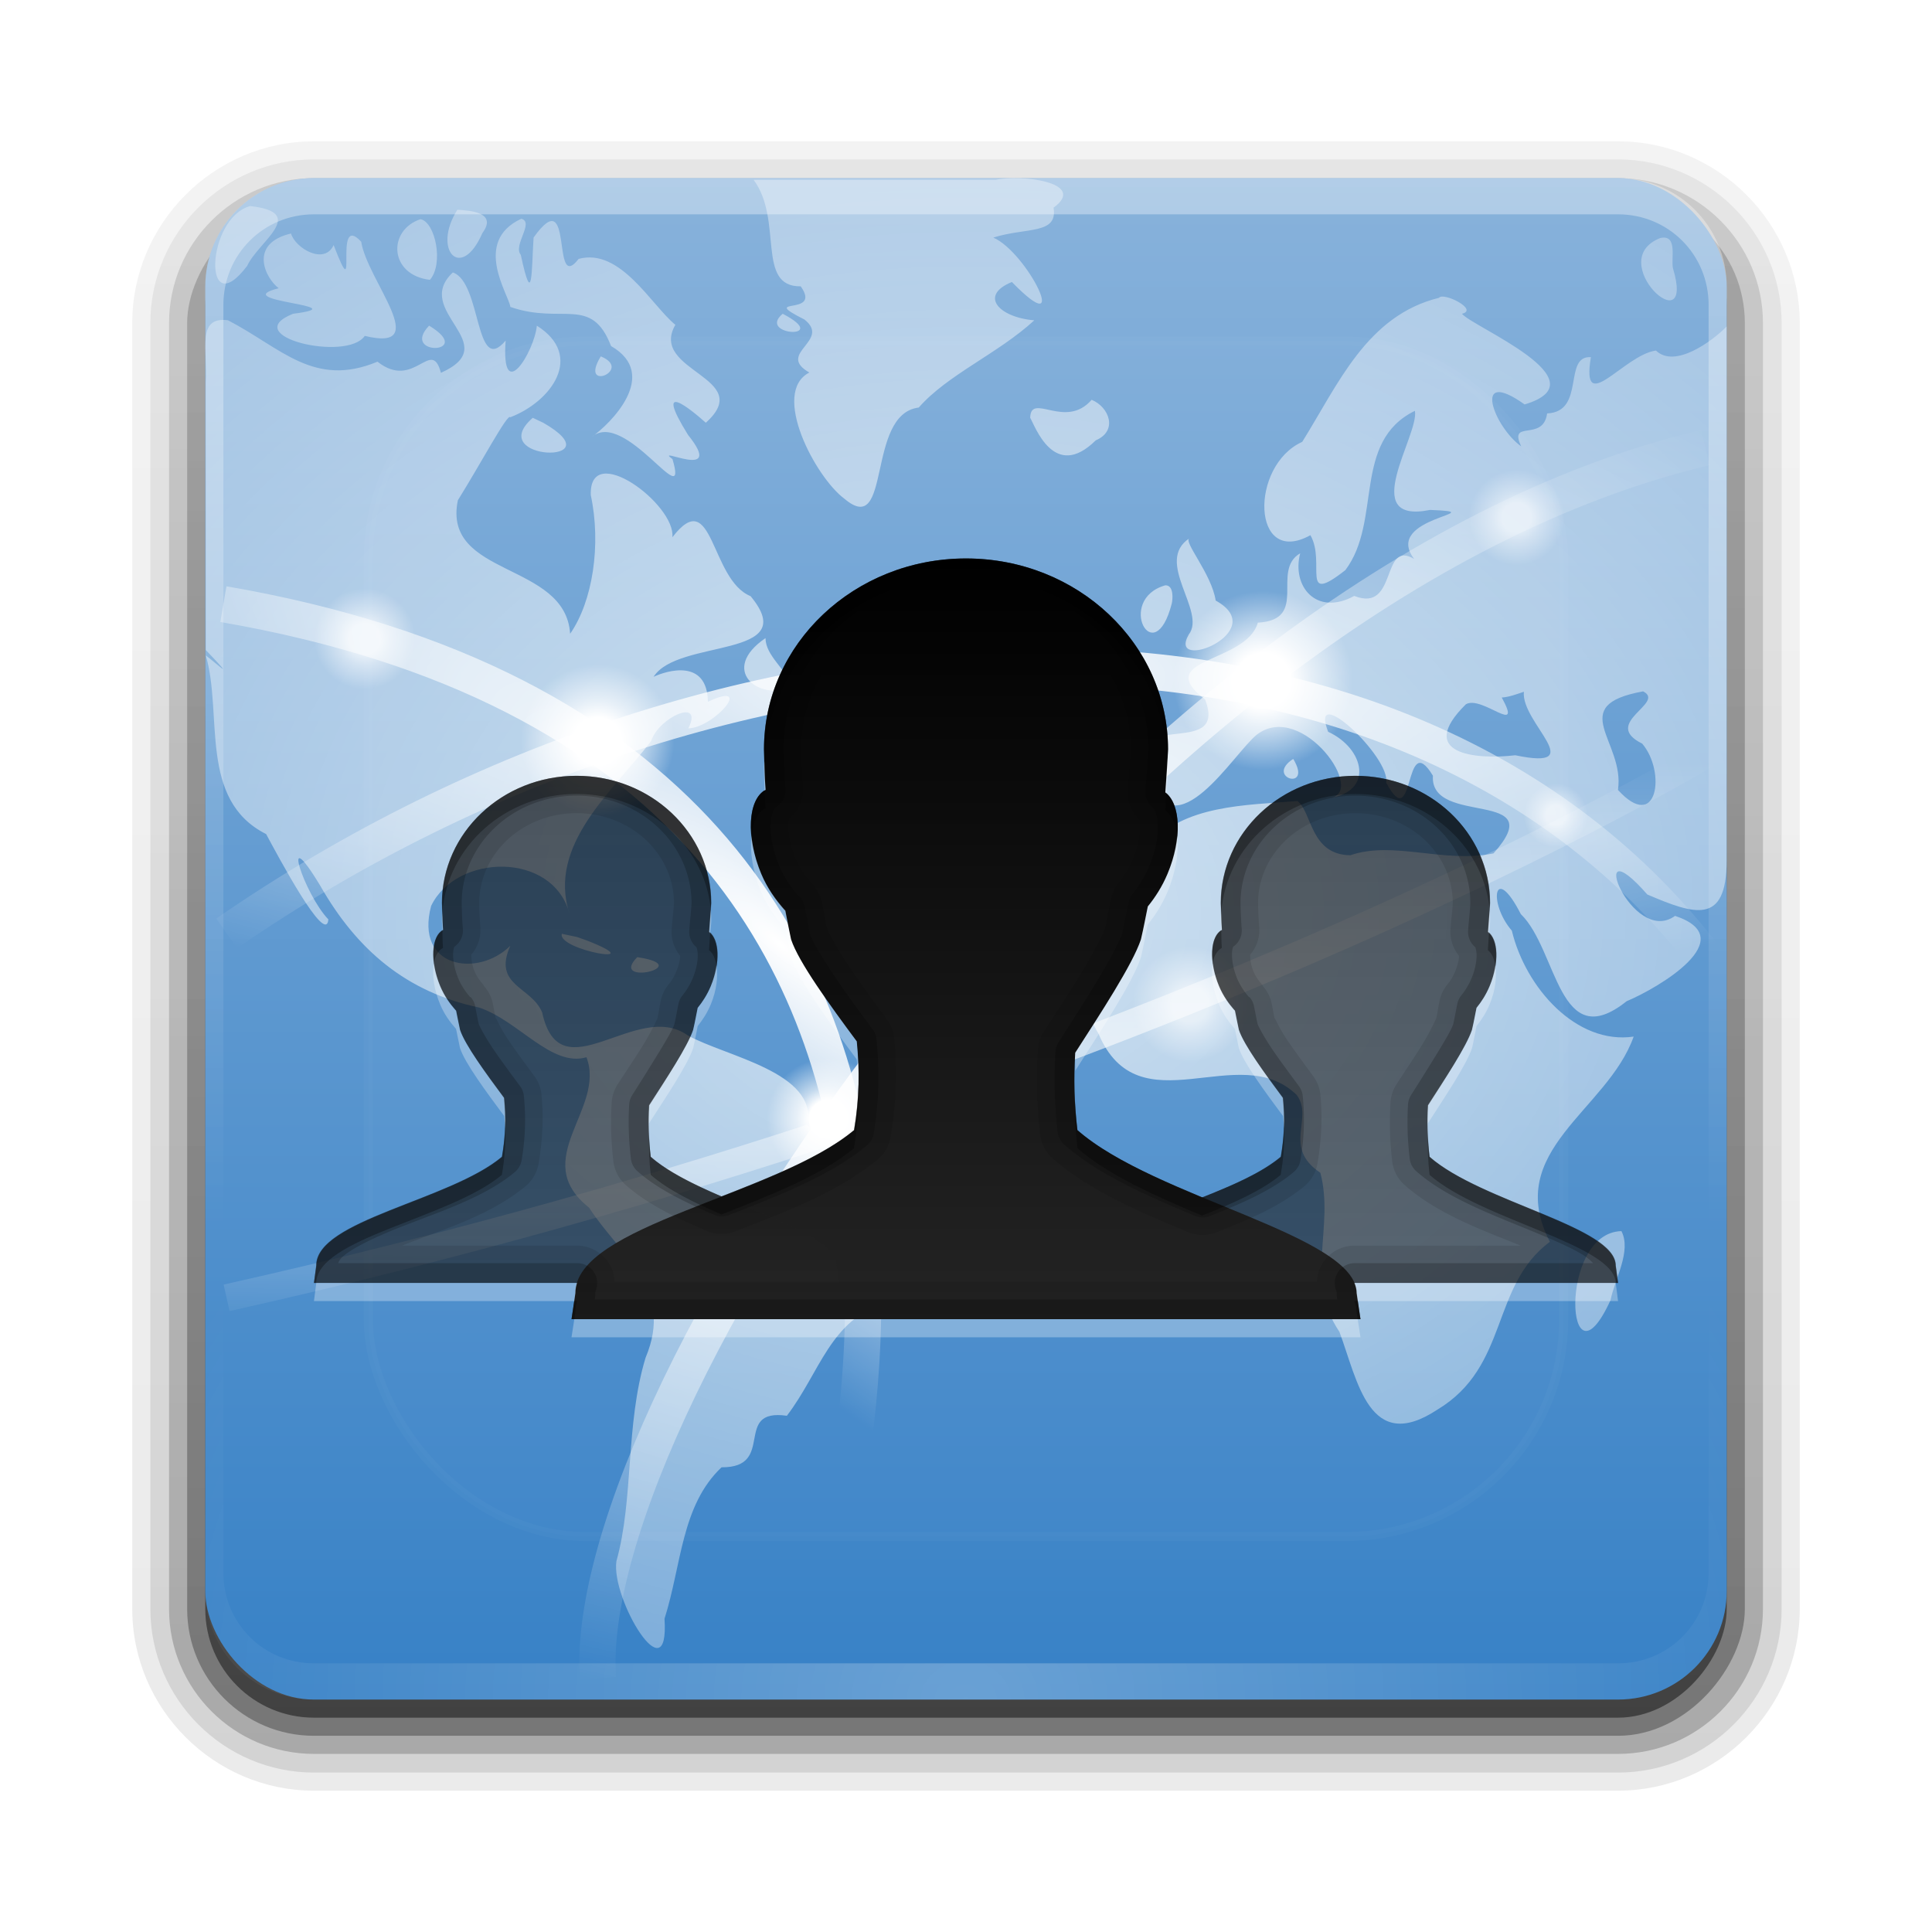 <svg xmlns="http://www.w3.org/2000/svg" xmlns:svg="http://www.w3.org/2000/svg" xmlns:xlink="http://www.w3.org/1999/xlink" id="svg2408" width="96" height="96" display="inline" version="1.0"><defs id="defs2410"><linearGradient id="linearGradient3875"><stop id="stop3877" offset="0" stop-color="#fff" stop-opacity="1"/><stop id="stop3879" offset="1" stop-color="#fff" stop-opacity=".426"/></linearGradient><linearGradient id="ButtonShadow" x1="45.448" x2="45.448" y1="92.54" y2="7.017" gradientTransform="scale(1.006,0.994)" gradientUnits="userSpaceOnUse"><stop id="stop3750" offset="0" stop-color="#000" stop-opacity="1"/><stop id="stop3752" offset="1" stop-color="#000" stop-opacity=".588"/></linearGradient><filter id="filter3174" color-interpolation-filters="sRGB"><feGaussianBlur id="feGaussianBlur3176" stdDeviation="1.71"/></filter><linearGradient id="linearGradient3737-6"><stop id="stop3739-73" offset="0" stop-color="#fff" stop-opacity="1"/><stop id="stop3741-6" offset="1" stop-color="#fff" stop-opacity="0"/></linearGradient><clipPath id="clipPath3613"><rect id="rect3615" width="84" height="84" x="6" y="6" fill="#fff" fill-opacity="1" fill-rule="nonzero" stroke="none" rx="6" ry="6"/></clipPath><linearGradient id="linearGradient2885" x1="48" x2="48" y1="20.221" y2="138.661" gradientUnits="userSpaceOnUse" xlink:href="#linearGradient3737-6"/><radialGradient id="radialGradient2977" cx="48" cy="41.752" r="42" fx="48" fy="41.752" gradientTransform="matrix(1.715,6.6254866e-8,-4.2857144e-8,1.109,-134.302,-5.082)" gradientUnits="userSpaceOnUse" xlink:href="#linearGradient3737-5"/><radialGradient id="radialGradient2855-1" cx="48" cy="90.172" r="42" fx="48" fy="90.172" gradientTransform="matrix(1.157,0,0,0.996,-7.551,0.197)" gradientUnits="userSpaceOnUse" xlink:href="#linearGradient3737-1-4"/><linearGradient id="linearGradient3737-1-4"><stop id="stop3739-7-1" offset="0" stop-color="#fff" stop-opacity="1"/><stop id="stop3741-2-0" offset="1" stop-color="#fff" stop-opacity="0"/></linearGradient><linearGradient id="linearGradient3188-9" x1="36.357" x2="36.357" y1="6" y2="63.893" gradientUnits="userSpaceOnUse" xlink:href="#linearGradient3737-5"/><linearGradient id="linearGradient3737-5"><stop id="stop3739-6" offset="0" stop-color="#fff" stop-opacity="1"/><stop id="stop3741-7" offset="1" stop-color="#fff" stop-opacity="0"/></linearGradient><linearGradient id="linearGradient5226-7"><stop id="stop5228-2" offset="0" stop-color="#227395" stop-opacity="1"/><stop id="stop5230-4" offset="1" stop-color="#44a2c9" stop-opacity="1"/></linearGradient><linearGradient id="linearGradient3424-7"><stop id="stop3426-4" offset="0" stop-color="#fff" stop-opacity="1"/><stop id="stop3432-0" offset=".672" stop-color="#fff" stop-opacity="1"/><stop id="stop3428-2" offset="1" stop-color="#fff" stop-opacity="0"/></linearGradient><filter id="filter3434" color-interpolation-filters="sRGB"><feGaussianBlur id="feGaussianBlur3436" stdDeviation="2.478"/></filter><linearGradient id="linearGradient3700-1"><stop id="stop3702-4" offset="0" stop-color="#2b91bc" stop-opacity="1"/><stop id="stop3704-2" offset="1" stop-color="#77bbd8" stop-opacity="1"/></linearGradient><filter id="filter4123" width="1.288" height="1.288" x="-.144" y="-.144" color-interpolation-filters="sRGB"><feGaussianBlur id="feGaussianBlur4125" stdDeviation="3.96"/></filter><linearGradient id="ButtonShadow-0" x1="45.448" x2="45.448" y1="92.54" y2="7.017" gradientTransform="matrix(1.006,0,0,0.994,100,0)" gradientUnits="userSpaceOnUse"><stop id="stop3750-8" offset="0" stop-color="#000" stop-opacity="1"/><stop id="stop3752-5" offset="1" stop-color="#000" stop-opacity=".588"/></linearGradient><linearGradient id="linearGradient3780" x1="32.251" x2="32.251" y1="6.132" y2="90.239" gradientTransform="matrix(1.024,0,0,1.012,-1.143,-98.071)" gradientUnits="userSpaceOnUse" xlink:href="#ButtonShadow-0"/><linearGradient id="linearGradient3772" x1="32.251" x2="32.251" y1="6.132" y2="90.239" gradientTransform="matrix(1.024,0,0,1.012,-1.143,-98.071)" gradientUnits="userSpaceOnUse" xlink:href="#ButtonShadow-0"/><linearGradient id="linearGradient3725" x1="32.251" x2="32.251" y1="6.132" y2="90.239" gradientTransform="matrix(1.024,0,0,1.012,-1.143,-98.071)" gradientUnits="userSpaceOnUse" xlink:href="#ButtonShadow-0"/><linearGradient id="linearGradient3721" x1="32.251" x2="32.251" y1="6.132" y2="90.239" gradientTransform="translate(0,-97)" gradientUnits="userSpaceOnUse" xlink:href="#ButtonShadow-0"/><linearGradient id="linearGradient3071" x1="32.251" x2="32.251" y1="6.132" y2="90.239" gradientTransform="matrix(1.024,0,0,1.012,-1.143,-98.071)" gradientUnits="userSpaceOnUse" xlink:href="#ButtonShadow-0"/><radialGradient id="radialGradient4197" cx="63.98" cy="61.949" r="58.02" fx="63.98" fy="61.949" gradientTransform="matrix(1.09,0,0,0.841,-21.739,104.492)" gradientUnits="userSpaceOnUse" xlink:href="#linearGradient5226-7"/><radialGradient id="radialGradient4200" cx="48" cy="46.582" r="42" fx="48" fy="46.582" gradientTransform="matrix(1,0,0,0.967,3.0413897e-8,111.556)" gradientUnits="userSpaceOnUse" xlink:href="#linearGradient3424-7"/><linearGradient id="linearGradient4203" x1="48" x2="48" y1="90" y2="5.988" gradientTransform="translate(0,110)" gradientUnits="userSpaceOnUse" xlink:href="#linearGradient3700-1"/><radialGradient id="radialGradient5232-9" cx="63.98" cy="61.949" r="58.02" fx="63.98" fy="61.949" gradientTransform="matrix(1.09,0,0,0.84,-21.739,-5.488)" gradientUnits="userSpaceOnUse" xlink:href="#linearGradient3875"/><linearGradient id="linearGradient3700-5-1"><stop id="stop3702-0-2" offset="0" stop-color="#3781c6" stop-opacity="1"/><stop id="stop3704-4-9" offset="1" stop-color="#88b2db" stop-opacity="1"/></linearGradient><linearGradient id="linearGradient3345" x1="48" x2="48" y1="90" y2="5.988" gradientUnits="userSpaceOnUse" xlink:href="#linearGradient3700-5-1"/><linearGradient id="linearGradient3543"><stop id="stop3545" offset="0" stop-color="#fff" stop-opacity="1"/><stop id="stop3555" offset=".306" stop-color="#fff" stop-opacity="1"/><stop id="stop3551" offset=".519" stop-color="#fff" stop-opacity=".641"/><stop id="stop3547" offset="1" stop-color="#fff" stop-opacity="0"/></linearGradient><radialGradient id="radialGradient3443" cx="74.375" cy="67.125" r="3.125" fx="74.375" fy="67.125" gradientUnits="userSpaceOnUse" xlink:href="#linearGradient3543"/><radialGradient id="radialGradient3445" cx="74.375" cy="67.125" r="3.125" fx="74.375" fy="67.125" gradientUnits="userSpaceOnUse" xlink:href="#linearGradient3543"/><radialGradient id="radialGradient3447" cx="74.375" cy="67.125" r="3.125" fx="74.375" fy="67.125" gradientUnits="userSpaceOnUse" xlink:href="#linearGradient3543"/><radialGradient id="radialGradient3449" cx="74.375" cy="67.125" r="3.125" fx="74.375" fy="67.125" gradientUnits="userSpaceOnUse" xlink:href="#linearGradient3543"/><radialGradient id="radialGradient3451" cx="74.375" cy="67.125" r="3.125" fx="74.375" fy="67.125" gradientUnits="userSpaceOnUse" xlink:href="#linearGradient3543"/><linearGradient id="linearGradient5226-0"><stop id="stop5228-7" offset="0" stop-color="#fff" stop-opacity="1"/><stop id="stop5230-6" offset="1" stop-color="#fff" stop-opacity="0"/></linearGradient><radialGradient id="radialGradient3216" cx="74.375" cy="67.125" r="3.125" fx="74.375" fy="67.125" gradientUnits="userSpaceOnUse" xlink:href="#linearGradient3543"/><radialGradient id="radialGradient4246" cx="49.234" cy="70.608" r="25.484" fx="49.234" fy="70.608" gradientTransform="matrix(0.468,-0.529,1.795,1.582,-112.038,-37.345)" gradientUnits="userSpaceOnUse" xlink:href="#linearGradient5226-0"/><radialGradient id="radialGradient4248" cx="63.875" cy="2.217" r="58.375" fx="63.875" fy="2.217" gradientTransform="matrix(1.095,0,0,0.331,-21.845,32.793)" gradientUnits="userSpaceOnUse" xlink:href="#linearGradient5226-0"/><radialGradient id="radialGradient4250" cx="69.75" cy="75.974" r="58.5" fx="69.75" fy="75.974" gradientTransform="matrix(2.259,-0.068,0.008,0.264,-105.957,38.862)" gradientUnits="userSpaceOnUse" xlink:href="#linearGradient5226-0"/><radialGradient id="radialGradient4252" cx="64.23" cy="68.449" r="43.77" fx="64.23" fy="68.449" gradientTransform="matrix(1.454,0,0,0.926,-45.08,-12.601)" gradientUnits="userSpaceOnUse" xlink:href="#linearGradient5226-0"/><radialGradient id="radialGradient3354" cx="74.375" cy="67.125" r="3.125" fx="74.375" fy="67.125" gradientUnits="userSpaceOnUse" xlink:href="#linearGradient3543"/><linearGradient id="linearGradient4121-9" x1="11.999" x2="11.999" y1=".922" y2="19.387" gradientTransform="scale(0.922,1.085)" gradientUnits="userSpaceOnUse"><stop id="stop4123-7" offset="0" stop-color="#313233" stop-opacity="1"/><stop id="stop4125-7" offset="1" stop-color="#23486a" stop-opacity="1"/></linearGradient><linearGradient id="linearGradient3175" x1="56" x2="56" y1="16" y2="80" gradientTransform="matrix(0.883,0,0,0.9,5.625,13.563)" gradientUnits="userSpaceOnUse" xlink:href="#linearGradient4121-9"/><radialGradient id="radialGradient4419" cx="63.98" cy="61.949" r="58.02" fx="63.98" fy="61.949" gradientTransform="matrix(1.09,0,0,0.84,-21.739,-5.488)" gradientUnits="userSpaceOnUse" xlink:href="#linearGradient3875"/><radialGradient id="radialGradient4422" cx="48" cy="90.172" r="42" fx="48" fy="90.172" gradientTransform="matrix(1.157,0,0,0.996,-7.551,0.197)" gradientUnits="userSpaceOnUse" xlink:href="#linearGradient3737-1-4"/><linearGradient id="linearGradient4425" x1="36.357" x2="36.357" y1="6" y2="63.893" gradientUnits="userSpaceOnUse" xlink:href="#linearGradient3737-5"/><radialGradient id="radialGradient4428" cx="63.98" cy="61.949" r="58.02" fx="63.98" fy="61.949" gradientTransform="matrix(1.09,0,0,0.841,-21.739,104.492)" gradientUnits="userSpaceOnUse" xlink:href="#linearGradient5226-7"/><linearGradient id="linearGradient4432" x1="48" x2="48" y1="90" y2="5.988" gradientTransform="translate(0,110)" gradientUnits="userSpaceOnUse" xlink:href="#linearGradient3700-1"/><radialGradient id="radialGradient4435" cx="48" cy="41.752" r="42" fx="48" fy="41.752" gradientTransform="matrix(1.715,6.6254866e-8,-4.2857144e-8,1.109,-134.302,-5.082)" gradientUnits="userSpaceOnUse" xlink:href="#linearGradient3737-5"/><linearGradient id="linearGradient4438" x1="48" x2="48" y1="90" y2="5.988" gradientUnits="userSpaceOnUse" xlink:href="#linearGradient3700-5-1"/><clipPath id="clipPath4097"><path id="path4099" fill="url(#linearGradient4101)" fill-opacity="1" fill-rule="nonzero" stroke="none" d="m 12,76 c -3.324,0 -6,2.676 -6,6 l 0,72 c 0,3.324 2.676,6 6,6 l 72,0 c 3.324,0 6,-2.676 6,-6 l 0,-72 c 0,-3.324 -2.676,-6 -6,-6 l -72,0 z m 36,18 c 6.162,0 11.156,4.722 11.156,10.531 -0.025,0.73 -0.097,1.521 -0.156,2.375 0.842,0.638 0.951,2.534 0.125,4.5 -0.298,0.71 -0.69,1.314 -1.094,1.812 -0.131,0.617 -0.207,1.094 -0.375,1.812 -0.458,1.387 -2.257,4.119 -3.625,6.25 -0.088,1.417 -0.048,2.842 0.125,4.281 1.631,1.432 4.247,2.626 6.875,3.719 1.665,-0.658 3.296,-1.371 4.344,-2.25 0.201,-1.185 0.225,-2.208 0.125,-3.25 -1.002,-1.35 -2.162,-2.915 -2.438,-3.75 -0.089,-0.411 -0.145,-0.698 -0.219,-1.062 -0.01,-0.011 -0.021,-0.019 -0.031,-0.031 -0.308,-0.35 -0.62,-0.78 -0.844,-1.312 -0.579,-1.38 -0.493,-2.775 0.156,-3.125 -0.046,-0.552 -0.053,-1.025 -0.062,-1.469 0,-3.873 3.335,-7.031 7.438,-7.031 4.102,0 7.438,3.159 7.438,7.031 -0.016,0.487 -0.086,1.024 -0.125,1.594 0.561,0.426 0.644,1.689 0.094,3 -0.199,0.473 -0.45,0.855 -0.719,1.188 -0.087,0.411 -0.138,0.74 -0.25,1.219 -0.305,0.925 -1.527,2.736 -2.438,4.156 -0.059,0.945 -0.022,1.884 0.094,2.844 2.847,2.504 10.269,3.857 10.281,6 L 84,134 69.438,134 c 0.076,0.184 0.124,0.371 0.125,0.562 l 0.219,1.438 -43.562,0 0.219,-1.438 c -8.5e-4,-0.192 0.039,-0.381 0.094,-0.562 L 12,134 l 0.125,-0.969 c -0.011,-2.504 7.367,-3.581 10.25,-6 0.201,-1.185 0.225,-2.208 0.125,-3.25 -1.002,-1.35 -2.162,-2.915 -2.438,-3.75 -0.089,-0.411 -0.145,-0.698 -0.219,-1.062 -0.01,-0.011 -0.021,-0.019 -0.031,-0.031 -0.308,-0.35 -0.62,-0.78 -0.844,-1.312 -0.579,-1.38 -0.493,-2.775 0.156,-3.125 -0.046,-0.552 -0.053,-1.025 -0.062,-1.469 0,-3.873 3.335,-7.031 7.438,-7.031 4.102,0 7.438,3.159 7.438,7.031 -0.016,0.487 -0.086,1.024 -0.125,1.594 0.561,0.426 0.644,1.689 0.094,3 -0.199,0.473 -0.45,0.855 -0.719,1.188 -0.087,0.411 -0.138,0.74 -0.25,1.219 -0.305,0.925 -1.527,2.736 -2.438,4.156 -0.059,0.945 -0.022,1.884 0.094,2.844 0.944,0.83 2.396,1.539 3.906,2.188 2.759,-1.078 5.575,-2.2 7.312,-3.656 0.302,-1.778 0.306,-3.344 0.156,-4.906 -1.504,-2.026 -3.212,-4.372 -3.625,-5.625 -0.133,-0.617 -0.202,-1.047 -0.312,-1.594 -0.016,-0.017 -0.047,-0.045 -0.062,-0.062 -0.462,-0.525 -0.946,-1.17 -1.281,-1.969 -0.87,-2.07 -0.725,-4.1 0.25,-4.625 -0.069,-0.828 -0.079,-1.584 -0.094,-2.25 C 36.844,98.722 41.838,94 48,94 z"/></clipPath><filter id="filter4103" width="1.38" height="1.651" x="-.19" y="-.326" color-interpolation-filters="sRGB"><feGaussianBlur id="feGaussianBlur4105" stdDeviation="5.7"/></filter><linearGradient id="linearGradient4004" x1="56" x2="56" y1="16" y2="80" gradientTransform="matrix(0.588,0,0,0.6,41.286,28.375)" gradientUnits="userSpaceOnUse" xlink:href="#linearGradient3853-5"/><linearGradient id="linearGradient3853-5"><stop id="stop3855-0" offset="0" stop-color="#000" stop-opacity="1"/><stop id="stop3857-4" offset="1" stop-color="#313131" stop-opacity="1"/></linearGradient><linearGradient id="linearGradient3111" x1="56" x2="56" y1="16" y2="80" gradientTransform="matrix(0.883,0,0,0.9,5.625,11.563)" gradientUnits="userSpaceOnUse" xlink:href="#linearGradient3853-5"/><linearGradient id="linearGradient3338"><stop id="stop3340" offset="0" stop-color="#000" stop-opacity="1"/><stop id="stop3342" offset="1" stop-color="#313131" stop-opacity="1"/></linearGradient><linearGradient id="linearGradient3996" x1="56" x2="56" y1="16" y2="80" gradientTransform="matrix(0.588,0,0,0.6,-1.714,28.375)" gradientUnits="userSpaceOnUse" xlink:href="#linearGradient3853-5"/><linearGradient id="linearGradient3345-7"><stop id="stop3347" offset="0" stop-color="#000" stop-opacity="1"/><stop id="stop3349" offset="1" stop-color="#313131" stop-opacity="1"/></linearGradient><linearGradient id="linearGradient4651" x1="32.251" x2="32.251" y1="6.132" y2="90.239" gradientTransform="matrix(1.024,0,0,1.012,-1.143,-98.071)" gradientUnits="userSpaceOnUse" xlink:href="#ButtonShadow-0"/><linearGradient id="linearGradient4653" x1="32.251" x2="32.251" y1="6.132" y2="90.239" gradientTransform="matrix(1.024,0,0,1.012,-1.143,-98.071)" gradientUnits="userSpaceOnUse" xlink:href="#ButtonShadow-0"/><linearGradient id="linearGradient4655" x1="32.251" x2="32.251" y1="6.132" y2="90.239" gradientTransform="matrix(1.024,0,0,1.012,-1.143,-98.071)" gradientUnits="userSpaceOnUse" xlink:href="#ButtonShadow-0"/><linearGradient id="linearGradient4657" x1="32.251" x2="32.251" y1="6.132" y2="90.239" gradientTransform="matrix(1.024,0,0,1.012,-1.143,-98.071)" gradientUnits="userSpaceOnUse" xlink:href="#ButtonShadow-0"/><linearGradient id="linearGradient4659" x1="32.251" x2="32.251" y1="6.132" y2="90.239" gradientTransform="translate(0,-97)" gradientUnits="userSpaceOnUse" xlink:href="#ButtonShadow-0"/><linearGradient id="linearGradient4661" x1="48" x2="48" y1="90" y2="5.988" gradientUnits="userSpaceOnUse" xlink:href="#linearGradient3700-5-1"/><linearGradient id="linearGradient4663" x1="36.357" x2="36.357" y1="6" y2="63.893" gradientUnits="userSpaceOnUse" xlink:href="#linearGradient3737-5"/><radialGradient id="radialGradient4665" cx="48" cy="90.172" r="42" fx="48" fy="90.172" gradientTransform="matrix(1.157,0,0,0.996,-7.551,0.197)" gradientUnits="userSpaceOnUse" xlink:href="#linearGradient3737-1-4"/><radialGradient id="radialGradient4667" cx="63.98" cy="61.949" r="58.02" fx="63.98" fy="61.949" gradientTransform="matrix(1.09,0,0,0.84,-21.739,-5.488)" gradientUnits="userSpaceOnUse" xlink:href="#linearGradient3875"/><linearGradient id="linearGradient4669" x1="48" x2="48" y1="20.221" y2="138.661" gradientUnits="userSpaceOnUse" xlink:href="#linearGradient3737-6"/><radialGradient id="radialGradient4671" cx="49.234" cy="70.608" r="25.484" fx="49.234" fy="70.608" gradientTransform="matrix(0.468,-0.529,1.795,1.582,-112.038,-37.345)" gradientUnits="userSpaceOnUse" xlink:href="#linearGradient5226-0"/><radialGradient id="radialGradient4673" cx="64.23" cy="68.449" r="43.77" fx="64.23" fy="68.449" gradientTransform="matrix(1.454,0,0,0.926,-45.08,-12.601)" gradientUnits="userSpaceOnUse" xlink:href="#linearGradient5226-0"/><radialGradient id="radialGradient4675" cx="74.375" cy="67.125" r="3.125" fx="74.375" fy="67.125" gradientUnits="userSpaceOnUse" xlink:href="#linearGradient3543"/><radialGradient id="radialGradient4677" cx="74.375" cy="67.125" r="3.125" fx="74.375" fy="67.125" gradientUnits="userSpaceOnUse" xlink:href="#linearGradient3543"/><radialGradient id="radialGradient4679" cx="74.375" cy="67.125" r="3.125" fx="74.375" fy="67.125" gradientUnits="userSpaceOnUse" xlink:href="#linearGradient3543"/><radialGradient id="radialGradient4681" cx="74.375" cy="67.125" r="3.125" fx="74.375" fy="67.125" gradientUnits="userSpaceOnUse" xlink:href="#linearGradient3543"/><radialGradient id="radialGradient4683" cx="74.375" cy="67.125" r="3.125" fx="74.375" fy="67.125" gradientUnits="userSpaceOnUse" xlink:href="#linearGradient3543"/><radialGradient id="radialGradient4685" cx="74.375" cy="67.125" r="3.125" fx="74.375" fy="67.125" gradientUnits="userSpaceOnUse" xlink:href="#linearGradient3543"/><radialGradient id="radialGradient4687" cx="63.875" cy="2.217" r="58.375" fx="63.875" fy="2.217" gradientTransform="matrix(1.095,0,0,0.331,-21.845,32.793)" gradientUnits="userSpaceOnUse" xlink:href="#linearGradient5226-0"/><radialGradient id="radialGradient4689" cx="69.75" cy="75.974" r="58.5" fx="69.75" fy="75.974" gradientTransform="matrix(2.259,-0.068,0.008,0.264,-105.957,38.862)" gradientUnits="userSpaceOnUse" xlink:href="#linearGradient5226-0"/><radialGradient id="radialGradient4691" cx="74.375" cy="67.125" r="3.125" fx="74.375" fy="67.125" gradientUnits="userSpaceOnUse" xlink:href="#linearGradient3543"/><linearGradient id="linearGradient4693" x1="56" x2="56" y1="16" y2="80" gradientTransform="matrix(0.588,0,0,0.6,41.286,28.375)" gradientUnits="userSpaceOnUse" xlink:href="#linearGradient3853-5"/><linearGradient id="linearGradient4695" x1="56" x2="56" y1="16" y2="80" gradientTransform="matrix(0.883,0,0,0.9,5.625,11.563)" gradientUnits="userSpaceOnUse" xlink:href="#linearGradient3853-5"/><linearGradient id="linearGradient4697" x1="56" x2="56" y1="16" y2="80" gradientTransform="matrix(0.588,0,0,0.6,-1.714,28.375)" gradientUnits="userSpaceOnUse" xlink:href="#linearGradient3853-5"/></defs><g id="layer2" display="none"><rect id="rect3745" width="86" height="85" x="5" y="7" fill="url(#ButtonShadow)" fill-opacity="1" fill-rule="nonzero" stroke="none" filter="url(#filter3174)" opacity=".9" rx="6" ry="6"/></g><path id="path4119" fill="url(#radialGradient4200)" fill-opacity="1" stroke="none" d="m 36.274,116.082 c 1.65,2.217 0.113,5.918 2.601,5.882 1.212,1.714 -2.415,0.511 0.204,1.832 1.506,1.187 -1.593,1.865 0.272,2.929 -2.15,1.11 0.348,5.804 1.945,6.979 2.628,2.213 1.162,-4.686 4.094,-5.045 1.593,-1.82 4.392,-2.988 6.379,-4.818 -1.942,-0.158 -3.076,-1.367 -1.237,-2.116 3.385,3.47 0.849,-1.644 -1.025,-2.453 1.813,-0.577 3.577,-0.154 3.325,-1.651 1.916,-1.403 -1.842,-1.855 -3.184,-1.538 -4.458,0 -8.917,0 -13.375,0 z m -27.802,1.448 c -2.45,0.698 -2.621,6.555 -0.158,3.303 0.604,-1.335 3.397,-2.945 0.158,-3.303 z m 11.446,0.204 c -1.412,2.215 0.205,3.991 1.38,1.289 0.832,-1.128 -0.618,-1.248 -1.38,-1.289 z m 3.529,0.498 c -2.729,1.265 -0.673,4.216 -0.605,4.872 2.875,0.995 4.473,-0.65 5.561,2.161 2.735,1.577 -0.054,4.317 -1.081,5.031 1.849,-1.611 5.404,4.38 4.472,1.215 -1.112,-0.812 2.985,1.305 0.86,-1.335 -1.956,-3.153 0.155,-1.411 0.98,-0.676 2.805,-2.516 -3.174,-2.82 -1.681,-5.41 -1.308,-1.06 -3.023,-4.269 -5.339,-3.642 -1.55,2.006 -0.214,-4.37 -2.489,-1.18 -0.118,1.783 -0.043,4.046 -0.706,0.957 -0.444,-0.541 0.764,-1.798 0.027,-1.994 z m -5.565,0.023 c -1.832,0.611 -1.733,3.087 0.519,3.352 0.771,-0.88 0.306,-3.185 -0.519,-3.352 z m -7.148,0.792 c -2.379,0.564 -1.408,2.483 -0.68,3.023 -2.945,0.738 4.496,0.943 0.793,1.41 -3.081,1.231 2.967,2.681 3.959,1.222 3.804,0.931 0.137,-3.047 -0.197,-5.203 -1.613,-1.731 -0.064,3.992 -1.522,0.184 -0.509,1.131 -2.127,0.167 -2.353,-0.637 z m 75.601,0.249 c -3.192,1.25 1.984,5.966 0.698,1.675 -0.128,-0.518 0.288,-1.887 -0.698,-1.675 z m -66.666,1.9 c -2.294,2.157 2.916,3.94 -0.659,5.547 -0.536,-2.003 -1.458,1.002 -3.503,-0.615 -3.516,1.464 -5.314,-0.763 -8.258,-2.29 -1.768,-0.22 -1.104,1.681 -1.221,3.46 0,4.918 0,9.837 0,14.755 1.733,1.824 0.676,0.805 0,0.302 0.951,3.242 -0.42,7.98 3.331,9.866 0.638,1.183 3.313,6.223 3.436,4.715 -1.341,-1.405 -2.717,-5.617 -0.448,-1.863 2.033,3.569 4.775,5.883 8.78,6.733 2.19,0.745 3.991,3.307 5.917,2.743 1.089,2.872 -3.227,5.63 0.145,8.309 1.761,2.712 4.716,4.49 3.116,8.298 -1.119,3.718 -0.64,7.77 -1.608,11.234 -0.3,2.109 2.938,7.461 2.657,3.175 0.946,-2.978 0.921,-6.256 3.148,-8.365 3.047,0.024 0.582,-3.278 3.607,-2.846 1.846,-2.42 2.38,-5.307 5.495,-6.268 0.372,-2.938 5.179,-7.437 0.213,-8.58 -1.35,-0.665 -4.825,-0.905 -4.559,-1.233 0.538,-2.915 -4.493,-3.745 -6.634,-4.937 -2.811,-1.996 -7.034,3.316 -8.025,-1.261 -0.591,-1.44 -2.751,-1.463 -1.758,-3.685 -1.789,1.78 -5.289,1.239 -4.373,-2.199 1.392,-2.896 6.736,-3.033 7.646,0.45 -1.264,-3.841 2.444,-6.831 4.503,-9.564 0.419,-1.306 2.91,-2.428 2.053,-0.692 1.46,-0.053 3.673,-2.689 1.079,-1.472 -0.037,-2.404 -2.273,-1.72 -2.998,-1.379 1.344,-2.134 8.245,-0.967 5.355,-4.455 -2.239,-0.908 -2.053,-6.204 -4.318,-3.254 0.191,-1.818 -4.61,-5.377 -4.505,-2.328 0.586,2.728 0.107,5.871 -1.14,7.659 -0.26,-3.998 -7.076,-3.114 -6.199,-7.374 1.269,-2.03 2.753,-4.838 2.894,-4.585 2.275,-0.869 4.105,-3.397 1.468,-5.058 -0.141,1.448 -1.983,4.436 -1.724,0.822 -1.706,2.023 -1.316,-3.219 -2.914,-3.763 z m 54.45,1.403 c -3.996,0.978 -5.58,4.796 -7.557,7.958 -2.914,1.314 -2.803,6.958 0.452,5.156 0.871,1.522 -0.61,3.922 1.928,1.931 2.047,-2.71 0.358,-7.093 3.841,-8.802 0.254,1.329 -3.213,6.29 0.837,5.474 3.662,0.138 -2.662,0.365 -0.881,2.705 -1.85,-1.098 -0.889,2.999 -3.304,2.046 -2.092,1.139 -3.464,-0.529 -2.985,-2.355 -1.646,0.961 0.518,3.67 -2.34,3.833 -0.64,2.274 -5.903,1.931 -2.91,4.246 1.329,3.445 -4.952,0.216 -3.169,4.351 1.525,4.088 4.722,-1.355 6.019,-2.406 2.502,-1.942 6.211,3.311 3.959,3.506 2.525,-0.339 2.006,-2.741 -0.017,-3.671 -1.093,-2.835 3.459,1.39 3.207,2.812 1.606,3.008 0.945,-3.08 2.579,-0.385 -0.191,2.843 6.574,0.669 3.344,4.292 -2.777,0.56 -5.51,-0.716 -7.901,0.101 -2.225,-0.02 -2.113,-2.398 -2.924,-2.994 -2.83,0.23 -6.328,0.204 -8.223,2.491 -2.049,2.812 -5.004,6.744 -2.771,10.335 2.235,5.321 7.777,0.276 10.963,3.419 0.947,1.31 -0.821,2.868 1.297,4.287 0.797,3.024 -0.904,5.894 1.052,8.785 1.012,2.718 1.64,6.787 5.406,4.303 3.986,-2.399 2.924,-6.823 6.213,-9.273 -2.602,-5.038 3.184,-7.247 4.627,-11.337 -3.154,0.462 -5.964,-2.684 -6.726,-5.85 -1.325,-1.538 -0.984,-3.805 0.496,-0.916 2.034,1.972 2.078,7.823 5.841,4.813 1.72,-0.72 6.419,-3.466 2.675,-4.715 -2.413,1.748 -5.075,-5.224 -1.532,-1.18 C 88.196,156.65 90,157.302 90,153.677 c 0,-9.766 0,-19.665 0,-29.497 -0.802,0.82 -2.864,2.335 -3.904,1.329 -1.79,0.249 -4.154,3.734 -3.591,0.366 -1.556,-0.103 -0.279,3.021 -2.417,3.108 -0.215,1.606 -2.16,0.297 -1.429,1.822 -1.501,-1.065 -2.771,-4.427 0.186,-2.317 4.391,-1.318 -2.896,-4.29 -3.458,-5.009 0.945,-0.227 -1.029,-1.212 -1.267,-0.882 z m -36.24,0.882 c -1.462,1.218 2.779,1.448 0,0 z m -19.522,0.656 c -1.635,1.71 2.603,1.572 0,0 z m 9.478,1.697 c -1.238,2.029 1.829,0.749 0,0 z m 27.101,2.398 c -1.449,1.669 -3.362,-0.439 -3.393,0.995 0.263,0.433 1.315,3.527 3.619,1.244 1.237,-0.522 0.75,-1.837 -0.226,-2.24 z m -30.856,0.995 c -2.749,2.401 4.668,2.623 0.582,0.275 l -0.582,-0.275 z m 36.262,6.651 c -1.979,1.291 0.949,4.033 -0.043,5.321 -1.24,2.161 4.608,-0.152 1.485,-1.877 -0.223,-1.482 -1.83,-3.289 -1.442,-3.444 z m -1.335,2.601 c -2.757,0.78 -0.626,4.806 0.351,1.014 0.055,-0.22 0.129,-1.021 -0.351,-1.014 z m -22.079,2.918 c -2.565,1.75 -0.398,3.496 1.482,2.709 -0.386,-1.056 -1.464,-1.721 -1.482,-2.709 z m 48.455,2.941 c 1.28,0.646 -2.346,1.75 -0.05,2.887 1.336,1.572 0.832,4.945 -1.339,2.558 0.403,-2.666 -2.944,-4.657 1.389,-5.445 z m -6.583,0.023 c -0.174,1.713 3.694,4.375 -0.475,3.506 -2.205,0.259 -5.507,-0.067 -2.729,-2.816 0.878,-0.527 3.182,1.819 1.983,-0.374 0.425,-0.027 0.821,-0.188 1.222,-0.317 z m -12.736,3.71 c -1.608,1.036 1.112,1.831 0,0 z m -40.379,9.659 c -0.271,0.905 5.086,1.822 1.389,0.372 l -0.551,-0.194 -0.838,-0.178 z m 4.162,1.289 c -1.625,1.65 3.348,0.493 0,0 z m 54.337,15.134 c -3.531,0.091 -3.061,9.202 -0.6,3.811 0.233,-1.17 1.169,-2.714 0.6,-3.811 z" display="inline" filter="url(#filter3434)"/><g id="g4615" transform="matrix(0.9,0,0,0.9,4.8,3.45)"><g id="layer5" display="inline"><path id="path3786" fill="url(#linearGradient4651)" fill-opacity="1" fill-rule="nonzero" stroke="none" d="m 12,-95.031 c -5.511,0 -10.031,4.52 -10.031,10.031 l 0,71 c 0,5.511 4.52,10.031 10.031,10.031 l 72,0 c 5.511,0 10.031,-4.52 10.031,-10.031 l 0,-71 c 0,-5.511 -4.52,-10.031 -10.031,-10.031 l -72,0 z" display="inline" opacity=".08" transform="scale(1,-1)"/><path id="path3778" fill="url(#linearGradient4653)" fill-opacity="1" fill-rule="nonzero" stroke="none" d="m 12,-94.031 c -4.972,0 -9.031,4.06 -9.031,9.031 l 0,71 c 0,4.972 4.06,9.031 9.031,9.031 l 72,0 c 4.972,0 9.031,-4.06 9.031,-9.031 l 0,-71 c 0,-4.972 -4.06,-9.031 -9.031,-9.031 l -72,0 z" display="inline" opacity=".1" transform="scale(1,-1)"/><path id="path3770" fill="url(#linearGradient4655)" fill-opacity="1" fill-rule="nonzero" stroke="none" d="m 12,-93 c -4.409,0 -8,3.591 -8,8 l 0,71 c 0,4.409 3.591,8 8,8 l 72,0 c 4.409,0 8,-3.591 8,-8 l 0,-71 c 0,-4.409 -3.591,-8 -8,-8 l -72,0 z" display="inline" opacity=".2" transform="scale(1,-1)"/><rect id="rect3723" width="86" height="85" x="5" y="-92" fill="url(#linearGradient4657)" fill-opacity="1" fill-rule="nonzero" stroke="none" display="inline" opacity=".3" rx="7" ry="7" transform="scale(1,-1)"/><rect id="rect3716" width="84" height="84" x="6" y="-91" fill="url(#linearGradient4659)" fill-opacity="1" fill-rule="nonzero" stroke="none" display="inline" opacity=".45" rx="6" ry="6" transform="scale(1,-1)"/></g><rect id="rect2419-8" width="84" height="84" x="6" y="6" fill="url(#linearGradient4661)" fill-opacity="1" fill-rule="nonzero" stroke="none" display="inline" rx="6" ry="6"/><path id="rect3728" fill="url(#linearGradient4663)" fill-opacity="1" fill-rule="nonzero" stroke="none" d="m 12,6 c -3.324,0 -6,2.676 -6,6 l 0,2 0,68 0,2 c 0,0.335 0.041,0.651 0.094,0.969 0.049,0.296 0.097,0.597 0.188,0.875 0.01,0.03 0.021,0.064 0.031,0.094 0.099,0.288 0.235,0.547 0.375,0.812 0.145,0.274 0.316,0.536 0.5,0.781 0.184,0.246 0.374,0.473 0.594,0.688 0.44,0.428 0.943,0.815 1.5,1.094 0.279,0.14 0.573,0.247 0.875,0.344 -0.256,-0.1 -0.487,-0.236 -0.719,-0.375 -0.007,-0.004 -0.024,0.004 -0.031,0 -0.032,-0.019 -0.062,-0.043 -0.094,-0.062 -0.12,-0.077 -0.231,-0.164 -0.344,-0.25 -0.106,-0.081 -0.213,-0.161 -0.312,-0.25 C 8.478,88.557 8.309,88.373 8.156,88.188 8.049,88.057 7.938,87.922 7.844,87.781 7.819,87.743 7.805,87.695 7.781,87.656 7.716,87.553 7.651,87.452 7.594,87.344 7.493,87.149 7.388,86.928 7.312,86.719 7.305,86.697 7.289,86.678 7.281,86.656 7.249,86.564 7.245,86.469 7.219,86.375 7.188,86.268 7.148,86.172 7.125,86.062 7.052,85.721 7,85.364 7,85 L 7,83 7,15 7,13 C 7,10.218 9.218,8 12,8 l 2,0 68,0 2,0 c 2.782,0 5,2.218 5,5 l 0,2 0,68 0,2 c 0,0.364 -0.052,0.721 -0.125,1.062 -0.044,0.207 -0.088,0.398 -0.156,0.594 -0.008,0.022 -0.023,0.041 -0.031,0.062 -0.063,0.174 -0.138,0.367 -0.219,0.531 -0.042,0.083 -0.079,0.17 -0.125,0.25 -0.055,0.097 -0.127,0.188 -0.188,0.281 -0.094,0.141 -0.205,0.276 -0.312,0.406 -0.143,0.174 -0.303,0.347 -0.469,0.5 -0.011,0.01 -0.02,0.021 -0.031,0.031 -0.138,0.126 -0.285,0.234 -0.438,0.344 -0.103,0.073 -0.204,0.153 -0.312,0.219 -0.007,0.004 -0.024,-0.004 -0.031,0 -0.232,0.139 -0.463,0.275 -0.719,0.375 0.302,-0.097 0.596,-0.204 0.875,-0.344 0.557,-0.279 1.06,-0.666 1.5,-1.094 0.22,-0.214 0.409,-0.442 0.594,-0.688 0.184,-0.246 0.355,-0.508 0.5,-0.781 0.14,-0.265 0.276,-0.525 0.375,-0.812 0.01,-0.031 0.021,-0.063 0.031,-0.094 0.09,-0.278 0.139,-0.579 0.188,-0.875 C 89.959,84.651 90,84.335 90,84 l 0,-2 0,-68 0,-2 C 90,8.676 87.324,6 84,6 l -72,0 z" opacity=".35"/><path id="path3615" fill="url(#radialGradient4665)" fill-opacity="1" fill-rule="nonzero" stroke="none" d="M 12,90 C 8.676,90 6,87.324 6,84 L 6,82 6,14 6,12 c 0,-0.335 0.041,-0.651 0.094,-0.969 0.049,-0.296 0.097,-0.597 0.188,-0.875 0.01,-0.03 0.021,-0.064 0.031,-0.094 C 6.411,9.775 6.547,9.515 6.688,9.25 6.832,8.977 7.003,8.714 7.188,8.469 7.372,8.223 7.561,7.995 7.781,7.781 8.221,7.353 8.724,6.967 9.281,6.688 9.56,6.548 9.855,6.441 10.156,6.344 9.9,6.444 9.67,6.58 9.438,6.719 9.43,6.723 9.414,6.715 9.406,6.719 9.374,6.738 9.344,6.761 9.312,6.781 9.192,6.858 9.081,6.945 8.969,7.031 8.863,7.112 8.755,7.192 8.656,7.281 8.478,7.443 8.309,7.627 8.156,7.813 8.049,7.943 7.938,8.078 7.844,8.219 7.819,8.257 7.805,8.305 7.781,8.344 7.716,8.447 7.651,8.548 7.594,8.656 7.493,8.851 7.388,9.072 7.312,9.281 7.305,9.303 7.289,9.322 7.281,9.344 7.249,9.436 7.245,9.531 7.219,9.625 7.188,9.732 7.148,9.828 7.125,9.938 7.052,10.279 7,10.636 7,11 l 0,2 0,68 0,2 c 0,2.782 2.218,5 5,5 l 2,0 68,0 2,0 c 2.782,0 5,-2.218 5,-5 l 0,-2 0,-68 0,-2 C 89,10.636 88.948,10.279 88.875,9.938 88.831,9.731 88.787,9.54 88.719,9.344 88.711,9.322 88.695,9.303 88.688,9.281 88.625,9.108 88.549,8.914 88.469,8.75 88.427,8.667 88.39,8.58 88.344,8.5 88.289,8.403 88.217,8.312 88.156,8.219 88.062,8.078 87.951,7.943 87.844,7.812 87.701,7.638 87.541,7.465 87.375,7.312 87.364,7.302 87.355,7.291 87.344,7.281 87.205,7.156 87.059,7.047 86.906,6.938 86.804,6.864 86.702,6.784 86.594,6.719 c -0.007,-0.004 -0.024,0.004 -0.031,0 -0.232,-0.139 -0.463,-0.275 -0.719,-0.375 0.302,0.097 0.596,0.204 0.875,0.344 0.557,0.279 1.06,0.666 1.5,1.094 0.22,0.214 0.409,0.442 0.594,0.688 0.184,0.246 0.355,0.508 0.5,0.781 0.14,0.265 0.276,0.525 0.375,0.812 0.01,0.031 0.021,0.063 0.031,0.094 0.09,0.278 0.139,0.579 0.188,0.875 C 89.959,11.349 90,11.665 90,12 l 0,2 0,68 0,2 c 0,3.324 -2.676,6 -6,6 l -72,0 z" opacity=".25"/><path id="path3522-9" fill="url(#radialGradient4667)" fill-opacity="1" stroke="none" d="m 36.274,6.096 c 1.65,2.216 0.113,5.915 2.601,5.879 1.212,1.713 -2.415,0.511 0.204,1.831 1.506,1.186 -1.593,1.864 0.272,2.928 -2.15,1.109 0.348,5.801 1.945,6.975 2.628,2.212 1.162,-4.683 4.095,-5.042 1.593,-1.819 4.392,-2.986 6.379,-4.816 -1.942,-0.158 -3.076,-1.366 -1.237,-2.115 3.385,3.469 0.849,-1.643 -1.025,-2.452 1.813,-0.577 3.577,-0.154 3.325,-1.651 1.916,-1.402 -1.842,-1.854 -3.184,-1.537 -4.458,0 -8.917,0 -13.375,0 z M 8.472,7.543 C 6.022,8.241 5.851,14.095 8.314,10.845 8.918,9.51 11.711,7.901 8.472,7.543 z M 19.919,7.747 c -1.412,2.214 0.205,3.99 1.38,1.289 0.832,-1.128 -0.618,-1.247 -1.38,-1.289 z m 3.529,0.497 c -2.729,1.265 -0.673,4.213 -0.605,4.869 2.875,0.994 4.473,-0.65 5.561,2.16 2.735,1.576 -0.054,4.315 -1.081,5.028 1.849,-1.61 5.404,4.378 4.472,1.214 -1.112,-0.812 2.985,1.304 0.86,-1.334 -1.956,-3.151 0.155,-1.411 0.98,-0.675 2.805,-2.515 -3.174,-2.819 -1.681,-5.407 C 30.645,13.041 28.93,9.833 26.614,10.46 25.064,12.465 26.4,6.092 24.126,9.281 c -0.118,1.783 -0.043,4.044 -0.706,0.956 -0.444,-0.541 0.764,-1.797 0.027,-1.993 z m -5.565,0.023 C 16.051,8.878 16.149,11.352 18.402,11.617 19.173,10.738 18.708,8.433 17.883,8.267 z M 10.734,9.058 c -2.379,0.564 -1.408,2.482 -0.68,3.022 -2.945,0.738 4.496,0.943 0.793,1.41 -3.081,1.23 2.967,2.68 3.959,1.221 3.804,0.93 0.137,-3.045 -0.197,-5.2 -1.613,-1.731 -0.064,3.99 -1.522,0.184 -0.509,1.13 -2.127,0.167 -2.353,-0.637 z M 86.335,9.307 c -3.192,1.249 1.984,5.963 0.698,1.675 -0.128,-0.518 0.288,-1.886 -0.698,-1.675 z M 19.67,11.206 c -2.294,2.156 2.916,3.938 -0.659,5.544 -0.536,-2.002 -1.458,1.002 -3.503,-0.615 -3.516,1.464 -5.314,-0.762 -8.258,-2.288 -1.768,-0.22 -1.104,1.68 -1.221,3.458 0,4.916 0,9.832 0,14.748 1.733,1.824 0.676,0.805 0,0.302 0.951,3.24 -0.42,7.976 3.331,9.861 0.638,1.182 3.313,6.22 3.436,4.713 -1.341,-1.404 -2.717,-5.615 -0.448,-1.862 2.033,3.567 4.775,5.881 8.78,6.729 2.19,0.745 3.991,3.305 5.917,2.742 1.089,2.871 -3.227,5.627 0.145,8.304 1.761,2.71 4.716,4.488 3.116,8.293 -1.119,3.716 -0.64,7.766 -1.608,11.229 -0.3,2.108 2.938,7.457 2.657,3.174 0.946,-2.977 0.921,-6.253 3.148,-8.361 3.047,0.024 0.582,-3.276 3.607,-2.845 1.846,-2.419 2.38,-5.304 5.495,-6.265 0.372,-2.936 5.179,-7.433 0.213,-8.576 -1.35,-0.665 -4.824,-0.904 -4.559,-1.232 0.538,-2.913 -4.493,-3.743 -6.634,-4.935 -2.811,-1.995 -7.034,3.314 -8.025,-1.26 -0.591,-1.439 -2.751,-1.463 -1.758,-3.683 -1.789,1.779 -5.289,1.239 -4.373,-2.198 1.392,-2.894 6.736,-3.031 7.646,0.45 -1.264,-3.839 2.444,-6.828 4.503,-9.559 0.419,-1.306 2.91,-2.427 2.053,-0.692 1.46,-0.053 3.673,-2.687 1.079,-1.471 -0.037,-2.403 -2.273,-1.719 -2.998,-1.378 1.344,-2.133 8.245,-0.967 5.355,-4.452 -2.239,-0.907 -2.053,-6.201 -4.318,-3.252 0.191,-1.817 -4.61,-5.374 -4.505,-2.327 0.586,2.727 0.107,5.868 -1.14,7.655 -0.26,-3.996 -7.076,-3.113 -6.199,-7.37 1.269,-2.029 2.753,-4.836 2.894,-4.583 2.275,-0.869 4.105,-3.395 1.468,-5.056 -0.141,1.447 -1.983,4.434 -1.724,0.822 -1.706,2.022 -1.316,-3.218 -2.914,-3.761 z m 54.45,1.402 c -3.996,0.977 -5.58,4.793 -7.557,7.954 -2.914,1.314 -2.803,6.955 0.452,5.153 0.871,1.522 -0.61,3.92 1.928,1.93 2.047,-2.709 0.358,-7.089 3.841,-8.797 0.254,1.328 -3.213,6.287 0.837,5.472 3.662,0.138 -2.662,0.365 -0.881,2.703 -1.85,-1.098 -0.889,2.998 -3.304,2.045 -2.092,1.138 -3.464,-0.528 -2.985,-2.354 -1.646,0.96 0.518,3.669 -2.34,3.831 -0.64,2.273 -5.903,1.93 -2.91,4.244 1.329,3.444 -4.952,0.216 -3.169,4.348 1.525,4.086 4.722,-1.354 6.019,-2.405 2.502,-1.941 6.211,3.309 3.959,3.505 2.525,-0.339 2.006,-2.74 -0.017,-3.669 -1.093,-2.834 3.459,1.39 3.207,2.81 1.606,3.007 0.945,-3.079 2.579,-0.384 -0.191,2.842 6.574,0.668 3.344,4.29 -2.777,0.559 -5.51,-0.716 -7.901,0.101 -2.225,-0.02 -2.113,-2.397 -2.924,-2.992 -2.83,0.23 -6.328,0.204 -8.223,2.49 -2.049,2.811 -5.004,6.74 -2.771,10.33 2.235,5.319 7.777,0.276 10.963,3.417 0.947,1.31 -0.821,2.867 1.297,4.285 0.797,3.022 -0.904,5.891 1.052,8.78 1.012,2.717 1.64,6.783 5.406,4.301 3.986,-2.398 2.924,-6.819 6.213,-9.268 -2.602,-5.036 3.184,-7.244 4.627,-11.331 -3.154,0.462 -5.964,-2.682 -6.726,-5.847 -1.325,-1.537 -0.984,-3.804 0.496,-0.916 2.034,1.971 2.078,7.819 5.841,4.811 1.72,-0.719 6.419,-3.464 2.675,-4.713 -2.413,1.748 -5.075,-5.222 -1.532,-1.179 2.576,1.093 4.38,1.744 4.38,-1.879 0,-9.761 0,-19.655 0,-29.482 -0.802,0.82 -2.864,2.334 -3.904,1.328 -1.79,0.249 -4.154,3.732 -3.591,0.365 -1.556,-0.103 -0.279,3.019 -2.417,3.106 -0.215,1.605 -2.16,0.297 -1.429,1.821 -1.501,-1.064 -2.771,-4.425 0.186,-2.316 4.391,-1.317 -2.896,-4.288 -3.458,-5.006 0.945,-0.227 -1.029,-1.212 -1.267,-0.882 z m -36.24,0.882 c -1.462,1.218 2.779,1.447 0,0 z m -19.522,0.656 c -1.635,1.71 2.603,1.572 0,0 z m 9.478,1.696 c -1.238,2.028 1.829,0.749 0,0 z m 27.101,2.397 c -1.449,1.668 -3.362,-0.439 -3.393,0.995 0.263,0.433 1.315,3.526 3.619,1.244 1.237,-0.521 0.75,-1.836 -0.226,-2.238 z m -30.856,0.995 c -2.749,2.4 4.668,2.621 0.582,0.275 l -0.582,-0.275 z m 36.262,6.647 c -1.979,1.29 0.949,4.031 -0.043,5.318 -1.24,2.16 4.608,-0.152 1.485,-1.876 -0.223,-1.481 -1.83,-3.288 -1.442,-3.442 z m -1.335,2.6 c -2.757,0.779 -0.626,4.804 0.351,1.013 0.055,-0.22 0.129,-1.021 -0.351,-1.013 z m -22.079,2.917 c -2.565,1.749 -0.398,3.495 1.482,2.708 -0.386,-1.055 -1.464,-1.72 -1.482,-2.708 z m 48.455,2.939 c 1.28,0.646 -2.346,1.749 -0.05,2.886 1.336,1.571 0.832,4.943 -1.339,2.556 0.403,-2.665 -2.944,-4.655 1.389,-5.442 z m -6.583,0.023 c -0.174,1.712 3.694,4.373 -0.475,3.505 -2.205,0.259 -5.507,-0.067 -2.729,-2.814 0.878,-0.527 3.182,1.818 1.983,-0.374 0.425,-0.027 0.821,-0.188 1.222,-0.317 z M 66.066,38.067 c -1.608,1.036 1.112,1.83 0,0 z m -40.379,9.655 c -0.271,0.904 5.086,1.821 1.389,0.372 l -0.551,-0.194 -0.838,-0.178 z m 4.162,1.289 c -1.625,1.649 3.348,0.493 0,0 z m 54.337,15.126 c -3.531,0.091 -3.061,9.197 -0.6,3.809 0.233,-1.169 1.169,-2.712 0.6,-3.809 z" display="inline" opacity=".7"/><g id="layer4" display="inline"><rect id="rect3171" width="66" height="66" x="15" y="15" fill="url(#linearGradient4669)" fill-opacity="1" fill-rule="nonzero" stroke="#fff" stroke-dasharray="none" stroke-dashoffset="0" stroke-linecap="round" stroke-linejoin="miter" stroke-miterlimit="4" stroke-opacity="1" stroke-width=".5" clip-path="url(#clipPath3613)" filter="url(#filter4123)" opacity=".15" rx="12" ry="12"/></g><g id="layer3" display="inline"><g id="g4234"><path id="path3583" fill="none" stroke="url(#radialGradient4671)" stroke-dasharray="none" stroke-linecap="butt" stroke-linejoin="miter" stroke-miterlimit="4" stroke-opacity="1" stroke-width="2" d="M 7,29.523 C 58.25,38.348 38.634,89 38.634,89" display="inline"/><path id="path3581" fill="none" stroke="url(#radialGradient4673)" stroke-dasharray="none" stroke-linecap="butt" stroke-linejoin="miter" stroke-miterlimit="4" stroke-opacity="1" stroke-width="2" d="M 27.677,88.824 C 26.616,73.292 56.129,28.641 88.823,20.875" display="inline"/><path id="path3537" fill="url(#radialGradient4675)" fill-opacity="1" fill-rule="evenodd" stroke="none" d="m 77.5,67.125 a 3.125,3.125 0 1 1 -6.25,0 3.125,3.125 0 1 1 6.25,0 z" display="inline" transform="matrix(1.357,0,0,1.355,-73.268,-53.872)"/><path id="path3557" fill="url(#radialGradient4677)" fill-opacity="1" fill-rule="evenodd" stroke="none" d="m 77.5,67.125 a 3.125,3.125 0 1 1 -6.25,0 3.125,3.125 0 1 1 6.25,0 z" display="inline" transform="matrix(1.074,0,0,1.073,-39.514,-14.091)"/><path id="path3561" fill="url(#radialGradient4679)" fill-opacity="1" fill-rule="evenodd" stroke="none" d="m 77.5,67.125 a 3.125,3.125 0 1 1 -6.25,0 3.125,3.125 0 1 1 6.25,0 z" display="inline" transform="matrix(1.583,0,0,1.581,-53.334,-72.389)"/><path id="path3565" fill="url(#radialGradient4681)" fill-opacity="1" fill-rule="evenodd" stroke="none" d="m 77.5,67.125 a 3.125,3.125 0 1 1 -6.25,0 3.125,3.125 0 1 1 6.25,0 z" display="inline" opacity=".6" transform="matrix(1.022,0,0,1.021,-15.636,-16.922)"/><path id="path3569" fill="url(#radialGradient4683)" fill-opacity="1" fill-rule="evenodd" stroke="none" d="m 77.5,67.125 a 3.125,3.125 0 1 1 -6.25,0 3.125,3.125 0 1 1 6.25,0 z" display="inline" opacity=".7" transform="matrix(0.893,0,0,0.891,-51.611,-28.372)"/><path id="path3573" fill="url(#radialGradient4685)" fill-opacity="1" fill-rule="evenodd" stroke="none" d="m 77.5,67.125 a 3.125,3.125 0 1 1 -6.25,0 3.125,3.125 0 1 1 6.25,0 z" display="inline" opacity=".6" transform="matrix(0.566,0,0,0.565,38.457,3.262)"/><path id="path3577" fill="none" stroke="url(#radialGradient4687)" stroke-dasharray="none" stroke-linecap="butt" stroke-linejoin="miter" stroke-miterlimit="4" stroke-opacity="1" stroke-width="2" d="M 7.177,47.702 C 35.276,28.288 72.388,27.229 89,49.29" display="inline"/><path id="path3585" fill="none" stroke="url(#radialGradient4689)" stroke-dasharray="none" stroke-linecap="butt" stroke-linejoin="miter" stroke-miterlimit="4" stroke-opacity="1" stroke-width="1.5" d="M 7.177,67.821 C 58.427,56.349 89.177,37.642 89.177,37.642" display="inline" opacity=".6"/><path id="path3352" fill="url(#radialGradient4691)" fill-opacity="1" fill-rule="evenodd" stroke="none" d="m 77.5,67.125 a 3.125,3.125 0 1 1 -6.25,0 3.125,3.125 0 1 1 6.25,0 z" display="inline" opacity=".6" transform="matrix(0.845,0,0,0.844,15.553,-31.918)"/></g></g><g id="layer3-1" transform="translate(0,1)"><path id="path4049" fill="#fff" fill-opacity="1" stroke="none" d="m 48,94 c -6.162,0 -11.156,4.722 -11.156,10.531 0.015,0.666 0.025,1.422 0.094,2.25 -0.975,0.525 -1.12,2.555 -0.25,4.625 0.335,0.798 0.819,1.443 1.281,1.969 0.015,0.018 0.047,0.045 0.062,0.062 0.11,0.547 0.179,0.977 0.312,1.594 0.413,1.253 2.121,3.599 3.625,5.625 0.15,1.563 0.146,3.129 -0.156,4.906 -1.737,1.456 -4.554,2.579 -7.312,3.656 -1.511,-0.648 -2.963,-1.358 -3.906,-2.188 -0.115,-0.959 -0.152,-1.899 -0.094,-2.844 0.911,-1.421 2.133,-3.232 2.438,-4.156 0.112,-0.479 0.163,-0.808 0.25,-1.219 0.269,-0.332 0.52,-0.714 0.719,-1.188 0.55,-1.311 0.467,-2.574 -0.094,-3 0.039,-0.569 0.109,-1.107 0.125,-1.594 C 33.938,109.159 30.602,106 26.5,106 c -4.102,0 -7.438,3.159 -7.438,7.031 0.01,0.444 0.017,0.917 0.062,1.469 -0.649,0.35 -0.735,1.745 -0.156,3.125 0.223,0.532 0.536,0.962 0.844,1.312 0.01,0.012 0.021,0.02 0.031,0.031 0.073,0.365 0.13,0.651 0.219,1.062 0.275,0.835 1.436,2.4 2.438,3.75 0.1,1.042 0.076,2.065 -0.125,3.25 -2.883,2.419 -10.261,3.496 -10.25,6 L 12,134 l 14.531,0 c -0.055,0.182 -0.095,0.37 -0.094,0.562 L 26.219,136 l 43.562,0 -0.219,-1.438 C 69.561,134.371 69.514,134.184 69.438,134 L 84,134 83.875,133.031 c -0.012,-2.143 -7.434,-3.496 -10.281,-6 -0.115,-0.959 -0.152,-1.899 -0.094,-2.844 0.911,-1.421 2.133,-3.232 2.438,-4.156 0.112,-0.479 0.163,-0.808 0.25,-1.219 0.269,-0.332 0.52,-0.714 0.719,-1.188 0.55,-1.311 0.467,-2.574 -0.094,-3 0.039,-0.569 0.109,-1.107 0.125,-1.594 C 76.938,109.159 73.602,106 69.5,106 c -4.102,0 -7.438,3.159 -7.438,7.031 0.01,0.444 0.017,0.917 0.062,1.469 -0.649,0.35 -0.735,1.745 -0.156,3.125 0.223,0.532 0.536,0.962 0.844,1.312 0.01,0.012 0.021,0.02 0.031,0.031 0.073,0.365 0.13,0.651 0.219,1.062 0.275,0.835 1.436,2.4 2.438,3.75 0.1,1.042 0.076,2.065 -0.125,3.25 -1.048,0.879 -2.679,1.591 -4.344,2.25 -2.628,-1.093 -5.244,-2.286 -6.875,-3.719 -0.173,-1.439 -0.213,-2.864 -0.125,-4.281 1.368,-2.131 3.167,-4.863 3.625,-6.25 0.168,-0.718 0.244,-1.196 0.375,-1.812 0.404,-0.499 0.796,-1.103 1.094,-1.812 0.826,-1.966 0.717,-3.862 -0.125,-4.5 0.059,-0.854 0.132,-1.645 0.156,-2.375 C 59.156,98.722 54.162,94 48,94 z" clip-path="url(#clipPath4097)" display="inline" enable-background="new" filter="url(#filter4103)" opacity=".5" transform="translate(0,-68)"/><path id="path4002" fill="url(#linearGradient4693)" fill-opacity="1" stroke="none" d="m 69.5,38 c -4.102,0 -7.425,3.147 -7.425,7.02 0.01,0.444 0.013,0.939 0.058,1.491 -0.649,0.35 -0.735,1.722 -0.156,3.102 0.223,0.532 0.53,0.962 0.838,1.312 0.01,0.012 0.029,0.028 0.039,0.04 0.073,0.365 0.126,0.643 0.214,1.054 0.275,0.835 1.415,2.408 2.417,3.759 0.1,1.042 0.104,2.076 -0.097,3.261 -2.883,2.419 -10.262,3.501 -10.251,6.006 L 55,66 84,66 83.864,65.045 c -0.012,-2.143 -7.423,-3.501 -10.271,-6.006 -0.115,-0.959 -0.137,-1.899 -0.078,-2.844 0.911,-1.421 2.112,-3.252 2.417,-4.176 0.112,-0.479 0.166,-0.802 0.253,-1.213 0.269,-0.332 0.523,-0.72 0.721,-1.193 0.55,-1.311 0.483,-2.577 -0.078,-3.003 0.039,-0.569 0.081,-1.104 0.097,-1.591 C 76.925,41.147 73.602,38 69.5,38 z" display="inline" enable-background="new" opacity=".6"/><path id="path3798-8" fill="url(#linearGradient4695)" fill-opacity="1" stroke="none" d="m 48,26 c -6.162,0 -11.152,4.721 -11.152,10.53 0.015,0.666 0.019,1.409 0.088,2.237 -0.975,0.525 -1.104,2.583 -0.234,4.653 0.335,0.798 0.796,1.443 1.259,1.969 0.015,0.018 0.043,0.043 0.059,0.06 0.11,0.547 0.189,0.964 0.322,1.581 0.413,1.253 2.125,3.612 3.63,5.638 0.15,1.563 0.155,3.115 -0.146,4.892 -4.33,3.629 -15.413,5.252 -15.397,9.009 L 26.222,68 69.778,68 69.573,66.568 C 69.555,63.353 58.424,61.316 54.147,57.56 c -0.173,-1.439 -0.205,-2.848 -0.117,-4.266 1.368,-2.131 3.172,-4.877 3.63,-6.264 0.168,-0.718 0.25,-1.203 0.381,-1.82 0.404,-0.499 0.785,-1.08 1.083,-1.79 0.826,-1.966 0.725,-3.866 -0.117,-4.504 0.059,-0.854 0.122,-1.656 0.146,-2.386 C 59.152,30.721 54.162,26 48,26 z" display="inline" enable-background="new"/><path id="path3994" fill="url(#linearGradient4697)" fill-opacity="1" stroke="none" d="m 26.5,38 c -4.102,0 -7.425,3.147 -7.425,7.02 0.01,0.444 0.013,0.939 0.058,1.491 -0.649,0.35 -0.735,1.722 -0.156,3.102 0.223,0.532 0.53,0.962 0.838,1.312 0.01,0.012 0.029,0.028 0.039,0.04 0.073,0.365 0.126,0.643 0.214,1.054 0.275,0.835 1.415,2.408 2.417,3.759 0.1,1.042 0.104,2.076 -0.097,3.261 -2.883,2.419 -10.262,3.501 -10.251,6.006 L 12,66 41,66 40.864,65.045 c -0.012,-2.143 -7.423,-3.501 -10.271,-6.006 -0.115,-0.959 -0.137,-1.899 -0.078,-2.844 0.911,-1.421 2.112,-3.252 2.417,-4.176 0.112,-0.479 0.166,-0.802 0.253,-1.213 0.269,-0.332 0.523,-0.72 0.721,-1.193 0.55,-1.311 0.483,-2.577 -0.078,-3.003 0.039,-0.569 0.081,-1.104 0.097,-1.591 C 33.925,41.147 30.602,38 26.5,38 z" display="inline" enable-background="new" opacity=".6"/><path id="path4034" fill="#000" fill-opacity="1" stroke="none" d="m 48,26 c -6.162,0 -11.156,4.722 -11.156,10.531 0.015,0.666 0.025,1.422 0.094,2.25 -0.975,0.525 -1.12,2.555 -0.25,4.625 0.335,0.798 0.819,1.443 1.281,1.969 0.015,0.018 0.047,0.045 0.062,0.062 0.11,0.547 0.179,0.977 0.312,1.594 0.413,1.253 2.121,3.599 3.625,5.625 0.15,1.563 0.146,3.129 -0.156,4.906 C 40.075,59.019 37.259,60.141 34.5,61.219 32.989,60.57 31.537,59.861 30.594,59.031 30.478,58.072 30.441,57.132 30.5,56.188 c 0.911,-1.421 2.133,-3.232 2.438,-4.156 0.112,-0.479 0.163,-0.808 0.25,-1.219 0.269,-0.332 0.52,-0.714 0.719,-1.188 0.55,-1.311 0.467,-2.574 -0.094,-3 0.039,-0.569 0.109,-1.107 0.125,-1.594 C 33.938,41.159 30.602,38 26.5,38 c -4.102,0 -7.438,3.159 -7.438,7.031 0.01,0.444 0.017,0.917 0.062,1.469 -0.649,0.35 -0.735,1.745 -0.156,3.125 0.223,0.532 0.536,0.962 0.844,1.312 0.01,0.012 0.021,0.02 0.031,0.031 0.073,0.365 0.13,0.651 0.219,1.062 0.275,0.835 1.436,2.4 2.438,3.75 0.1,1.042 0.076,2.065 -0.125,3.25 -2.883,2.419 -10.261,3.496 -10.25,6 L 12,66 26.531,66 c -0.055,0.182 -0.095,0.37 -0.094,0.562 L 26.219,68 69.781,68 69.562,66.562 C 69.561,66.371 69.514,66.184 69.438,66 L 84,66 83.875,65.031 c -0.012,-2.143 -7.434,-3.496 -10.281,-6 C 73.478,58.072 73.441,57.132 73.5,56.188 c 0.911,-1.421 2.133,-3.232 2.438,-4.156 0.112,-0.479 0.163,-0.808 0.25,-1.219 0.269,-0.332 0.52,-0.714 0.719,-1.188 0.55,-1.311 0.467,-2.574 -0.094,-3 0.039,-0.569 0.109,-1.107 0.125,-1.594 C 76.938,41.159 73.602,38 69.5,38 c -4.102,0 -7.438,3.159 -7.438,7.031 0.01,0.444 0.017,0.917 0.062,1.469 -0.649,0.35 -0.735,1.745 -0.156,3.125 0.223,0.532 0.536,0.962 0.844,1.312 0.01,0.012 0.021,0.02 0.031,0.031 0.073,0.365 0.13,0.651 0.219,1.062 0.275,0.835 1.436,2.4 2.438,3.75 0.1,1.042 0.076,2.065 -0.125,3.25 -1.048,0.879 -2.679,1.592 -4.344,2.25 -2.628,-1.093 -5.244,-2.286 -6.875,-3.719 -0.173,-1.439 -0.213,-2.864 -0.125,-4.281 1.368,-2.131 3.167,-4.863 3.625,-6.25 0.168,-0.718 0.244,-1.196 0.375,-1.812 0.404,-0.499 0.796,-1.103 1.094,-1.812 0.826,-1.966 0.717,-3.862 -0.125,-4.5 0.059,-0.854 0.132,-1.645 0.156,-2.375 C 59.156,30.722 54.162,26 48,26 z m 0,1.094 c 5.591,0 10.044,4.239 10.062,9.406 3.7e-5,0.011 0,0.021 0,0.031 -0.024,0.677 -0.097,1.454 -0.156,2.312 a 1.095,1.095 0 0 0 0.438,0.938 c 0.023,0.018 0.228,0.302 0.25,0.906 0.022,0.604 -0.111,1.43 -0.469,2.281 -0.251,0.598 -0.588,1.131 -0.938,1.562 A 1.095,1.095 0 0 0 56.969,45 c -0.129,0.61 -0.201,1.061 -0.344,1.688 -0.008,0.036 -0.023,0.057 -0.031,0.094 -0.181,0.509 -0.702,1.468 -1.344,2.531 -0.664,1.099 -1.438,2.305 -2.125,3.375 a 1.095,1.095 0 0 0 -0.188,0.531 c -0.092,1.483 -0.056,2.965 0.125,4.469 a 1.095,1.095 0 0 0 0.375,0.688 c 1.84,1.617 4.537,2.804 7.188,3.906 a 1.095,1.095 0 0 0 0.812,0.031 c 1.689,-0.668 3.403,-1.386 4.656,-2.438 a 1.095,1.095 0 0 0 0.375,-0.656 c 0.216,-1.273 0.233,-2.405 0.125,-3.531 A 1.095,1.095 0 0 0 66.375,55.125 c -0.501,-0.675 -1.039,-1.396 -1.469,-2.031 -0.43,-0.635 -0.754,-1.23 -0.812,-1.406 -0.07,-0.331 -0.122,-0.614 -0.188,-0.938 a 1.095,1.095 0 0 0 -0.25,-0.531 c -0.011,-0.012 -0.023,0.009 -0.031,0 C 63.368,49.926 63.132,49.578 62.969,49.188 62.738,48.637 62.668,48.109 62.688,47.75 62.697,47.571 62.736,47.476 62.75,47.438 a 1.095,1.095 0 0 0 0.469,-1.031 c -0.041,-0.499 -0.053,-0.936 -0.062,-1.375 0,-0.011 -6e-5,-0.021 0,-0.031 0.018,-3.23 2.815,-5.906 6.344,-5.906 3.529,0 6.326,2.676 6.344,5.906 6e-5,0.011 0,0.021 0,0.031 -0.016,0.406 -0.084,0.933 -0.125,1.531 a 1.095,1.095 0 0 0 0.406,0.906 c -0.011,0.005 0.052,0.122 0.062,0.375 0.014,0.337 -0.062,0.822 -0.281,1.344 -0.152,0.363 -0.342,0.665 -0.562,0.938 A 1.095,1.095 0 0 0 75.125,50.594 c -0.086,0.406 -0.131,0.705 -0.219,1.094 -0.008,0.034 -0.023,0.058 -0.031,0.094 -0.105,0.28 -0.454,0.877 -0.875,1.562 -0.443,0.723 -0.945,1.53 -1.406,2.25 a 1.095,1.095 0 0 0 -0.188,0.531 c -0.063,1.018 -0.028,2.016 0.094,3.031 a 1.095,1.095 0 0 0 0.375,0.688 c 1.705,1.499 4.314,2.436 6.5,3.344 1.093,0.454 2.092,0.886 2.719,1.281 0.27,0.17 0.418,0.321 0.531,0.438 l -13.188,0 a 1.095,1.095 0 0 0 -1,1.5 c 0.038,0.091 0.031,0.142 0.031,0.156 a 1.095,1.095 0 0 0 0,0.156 l 0.031,0.188 -41,0 0.031,-0.188 a 1.095,1.095 0 0 0 0,-0.156 c -1.71e-4,-0.039 0.026,-0.129 0.062,-0.25 a 1.095,1.095 0 0 0 -1.062,-1.406 l -13.188,0 c 0.038,-0.118 0.093,-0.291 0.594,-0.625 0.604,-0.403 1.544,-0.847 2.625,-1.281 2.162,-0.868 4.799,-1.671 6.531,-3.125 a 1.095,1.095 0 0 0 0.375,-0.656 c 0.216,-1.273 0.233,-2.405 0.125,-3.531 A 1.095,1.095 0 0 0 23.375,55.125 c -0.501,-0.675 -1.039,-1.396 -1.469,-2.031 -0.43,-0.635 -0.754,-1.23 -0.812,-1.406 -0.07,-0.331 -0.122,-0.614 -0.188,-0.938 a 1.095,1.095 0 0 0 -0.25,-0.531 c -0.011,-0.012 -0.023,0.009 -0.031,0 C 20.368,49.926 20.132,49.578 19.969,49.188 19.738,48.637 19.668,48.109 19.688,47.75 19.697,47.571 19.736,47.476 19.75,47.438 a 1.095,1.095 0 0 0 0.469,-1.031 c -0.041,-0.499 -0.053,-0.936 -0.062,-1.375 0,-0.011 -6e-5,-0.021 0,-0.031 0.018,-3.23 2.815,-5.906 6.344,-5.906 3.529,0 6.326,2.676 6.344,5.906 6e-5,0.011 0,0.021 0,0.031 -0.016,0.406 -0.084,0.933 -0.125,1.531 a 1.095,1.095 0 0 0 0.406,0.906 c -0.011,0.005 0.052,0.122 0.062,0.375 0.014,0.337 -0.062,0.822 -0.281,1.344 -0.152,0.363 -0.342,0.665 -0.562,0.938 A 1.095,1.095 0 0 0 32.125,50.594 c -0.086,0.406 -0.131,0.705 -0.219,1.094 -0.008,0.034 -0.023,0.058 -0.031,0.094 -0.105,0.28 -0.454,0.877 -0.875,1.562 -0.443,0.723 -0.945,1.53 -1.406,2.25 a 1.095,1.095 0 0 0 -0.188,0.531 c -0.063,1.018 -0.028,2.016 0.094,3.031 a 1.095,1.095 0 0 0 0.375,0.688 c 1.13,0.994 2.645,1.713 4.188,2.375 A 1.095,1.095 0 0 0 34.906,62.25 c 2.764,-1.08 5.653,-2.191 7.625,-3.844 a 1.095,1.095 0 0 0 0.375,-0.656 c 0.319,-1.88 0.313,-3.554 0.156,-5.188 A 1.095,1.095 0 0 0 42.844,52 c -0.75,-1.01 -1.541,-2.096 -2.188,-3.062 -0.64,-0.956 -1.145,-1.819 -1.281,-2.219 -0.001,-0.004 0.001,-0.027 0,-0.031 -0.109,-0.52 -0.175,-0.944 -0.281,-1.469 a 1.095,1.095 0 0 0 -0.25,-0.531 C 38.819,44.66 38.799,44.673 38.781,44.656 38.772,44.646 38.759,44.636 38.75,44.625 c -0.008,-0.006 -0.028,-0.03 -0.031,-0.031 -0.399,-0.462 -0.772,-1.008 -1.031,-1.625 -0.377,-0.897 -0.506,-1.754 -0.469,-2.375 0.037,-0.621 0.261,-0.85 0.25,-0.844 a 1.095,1.095 0 0 0 0.562,-1.062 c -0.064,-0.771 -0.079,-1.491 -0.094,-2.156 0,-0.011 -3.7e-5,-0.021 0,-0.031 C 37.956,31.333 42.409,27.094 48,27.094 z" display="inline" enable-background="new" opacity=".2"/><path id="path4038" fill="#000" fill-opacity="1" stroke="none" d="m 48,26 c -6.162,0 -11.156,4.722 -11.156,10.531 0.015,0.666 0.025,1.422 0.094,2.25 -0.975,0.525 -1.12,2.555 -0.25,4.625 0.335,0.798 0.819,1.443 1.281,1.969 0.015,0.018 0.047,0.045 0.062,0.062 0.11,0.547 0.179,0.977 0.312,1.594 0.413,1.253 2.121,3.599 3.625,5.625 0.15,1.563 0.146,3.129 -0.156,4.906 C 40.075,59.019 37.259,60.141 34.5,61.219 32.989,60.57 31.537,59.861 30.594,59.031 30.478,58.072 30.441,57.132 30.5,56.188 c 0.911,-1.421 2.133,-3.232 2.438,-4.156 0.112,-0.479 0.163,-0.808 0.25,-1.219 0.269,-0.332 0.52,-0.714 0.719,-1.188 0.55,-1.311 0.467,-2.574 -0.094,-3 0.039,-0.569 0.109,-1.107 0.125,-1.594 C 33.938,41.159 30.602,38 26.5,38 c -4.102,0 -7.438,3.159 -7.438,7.031 0.01,0.444 0.017,0.917 0.062,1.469 -0.649,0.35 -0.735,1.745 -0.156,3.125 0.223,0.532 0.536,0.962 0.844,1.312 0.01,0.012 0.021,0.02 0.031,0.031 0.073,0.365 0.13,0.651 0.219,1.062 0.275,0.835 1.436,2.4 2.438,3.75 0.1,1.042 0.076,2.065 -0.125,3.25 -2.883,2.419 -10.261,3.496 -10.25,6 L 12,66 26.531,66 c -0.055,0.182 -0.095,0.37 -0.094,0.562 L 26.219,68 69.781,68 69.562,66.562 C 69.561,66.371 69.514,66.184 69.438,66 L 84,66 83.875,65.031 c -0.012,-2.143 -7.434,-3.496 -10.281,-6 C 73.478,58.072 73.441,57.132 73.5,56.188 c 0.911,-1.421 2.133,-3.232 2.438,-4.156 0.112,-0.479 0.163,-0.808 0.25,-1.219 0.269,-0.332 0.52,-0.714 0.719,-1.188 0.55,-1.311 0.467,-2.574 -0.094,-3 0.039,-0.569 0.109,-1.107 0.125,-1.594 C 76.938,41.159 73.602,38 69.5,38 c -4.102,0 -7.438,3.159 -7.438,7.031 0.01,0.444 0.017,0.917 0.062,1.469 -0.649,0.35 -0.735,1.745 -0.156,3.125 0.223,0.532 0.536,0.962 0.844,1.312 0.01,0.012 0.021,0.02 0.031,0.031 0.073,0.365 0.13,0.651 0.219,1.062 0.275,0.835 1.436,2.4 2.438,3.75 0.1,1.042 0.076,2.065 -0.125,3.25 -1.048,0.879 -2.679,1.592 -4.344,2.25 -2.628,-1.093 -5.244,-2.286 -6.875,-3.719 -0.173,-1.439 -0.213,-2.864 -0.125,-4.281 1.368,-2.131 3.167,-4.863 3.625,-6.25 0.168,-0.718 0.244,-1.196 0.375,-1.812 0.404,-0.499 0.796,-1.103 1.094,-1.812 0.826,-1.966 0.717,-3.862 -0.125,-4.5 0.059,-0.854 0.132,-1.645 0.156,-2.375 C 59.156,30.722 54.162,26 48,26 z m 0,2.062 c 5.081,0 9.058,3.812 9.094,8.406 1.64e-4,0.021 0,0.041 0,0.062 -0.024,0.632 -0.097,1.359 -0.156,2.219 a 2.07,2.07 0 0 0 0.625,1.656 c 0.013,0.034 0.055,0.116 0.062,0.312 0.016,0.43 -0.098,1.141 -0.406,1.875 -0.21,0.499 -0.48,0.941 -0.781,1.312 A 2.07,2.07 0 0 0 56,44.781 c -0.127,0.599 -0.189,1.042 -0.312,1.594 -0.103,0.311 -0.63,1.359 -1.281,2.438 -0.651,1.078 -1.435,2.269 -2.125,3.344 a 2.07,2.07 0 0 0 -0.312,1 c -0.096,1.542 -0.063,3.094 0.125,4.656 a 2.07,2.07 0 0 0 0.688,1.312 c 2.027,1.781 4.798,2.951 7.469,4.062 a 2.07,2.07 0 0 0 1.531,0.031 c 1.71,-0.676 3.501,-1.388 4.938,-2.594 a 2.07,2.07 0 0 0 0.688,-1.25 c 0.229,-1.352 0.271,-2.58 0.156,-3.781 A 2.07,2.07 0 0 0 67.156,54.562 c -0.501,-0.675 -1.025,-1.391 -1.438,-2 -0.399,-0.59 -0.65,-1.156 -0.656,-1.156 -1.91e-4,-4e-6 -0.032,-0.032 -0.031,-0.031 -0.058,-0.276 -0.098,-0.523 -0.156,-0.812 a 2.07,2.07 0 0 0 -0.5,-0.969 c -0.01,-0.011 0.008,-0.022 0,-0.031 -0.212,-0.241 -0.389,-0.487 -0.5,-0.75 -0.162,-0.387 -0.185,-0.737 -0.188,-0.938 a 2.07,2.07 0 0 0 0.5,-1.531 c -0.038,-0.462 -0.053,-0.87 -0.062,-1.312 -2.32e-4,-0.011 2.35e-4,-0.021 0,-0.031 0.018,-2.671 2.347,-4.938 5.375,-4.938 3.016,0 5.339,2.249 5.375,4.906 -4.75e-4,0.014 6.54e-4,0.048 0,0.062 -0.015,0.342 -0.082,0.817 -0.125,1.438 a 2.07,2.07 0 0 0 0.469,1.469 c -4.24e-4,0.177 -0.061,0.498 -0.219,0.875 -0.111,0.265 -0.228,0.468 -0.406,0.688 a 2.07,2.07 0 0 0 -0.438,0.875 c -0.084,0.395 -0.118,0.679 -0.188,1 -0.021,0.062 -0.35,0.766 -0.781,1.469 -0.431,0.703 -0.971,1.491 -1.438,2.219 a 2.07,2.07 0 0 0 -0.312,1 c -0.067,1.084 -0.034,2.153 0.094,3.219 a 2.07,2.07 0 0 0 0.688,1.312 c 1.849,1.626 4.313,2.494 6.406,3.344 l -9.188,0 a 2.07,2.07 0 0 0 -2.062,2 l -38.781,0 a 2.07,2.07 0 0 0 -2.062,-2 l -9.656,0 c 0.027,-0.011 0.035,-0.02 0.062,-0.031 2.126,-0.853 4.79,-1.61 6.781,-3.281 a 2.07,2.07 0 0 0 0.688,-1.25 c 0.229,-1.352 0.271,-2.58 0.156,-3.781 A 2.07,2.07 0 0 0 24.156,54.562 c -0.501,-0.675 -1.025,-1.391 -1.438,-2 -0.399,-0.59 -0.65,-1.156 -0.656,-1.156 -1.91e-4,-4e-6 -0.032,-0.032 -0.031,-0.031 -0.058,-0.276 -0.098,-0.523 -0.156,-0.812 a 2.07,2.07 0 0 0 -0.5,-0.969 c -0.01,-0.011 0.008,-0.022 0,-0.031 -0.212,-0.241 -0.389,-0.487 -0.5,-0.75 -0.162,-0.387 -0.185,-0.737 -0.188,-0.938 a 2.07,2.07 0 0 0 0.5,-1.531 c -0.038,-0.462 -0.053,-0.87 -0.062,-1.312 -2.32e-4,-0.011 2.35e-4,-0.021 0,-0.031 0.018,-2.671 2.347,-4.938 5.375,-4.938 3.016,0 5.339,2.249 5.375,4.906 -4.75e-4,0.014 6.54e-4,0.048 0,0.062 -0.015,0.342 -0.082,0.817 -0.125,1.438 a 2.07,2.07 0 0 0 0.469,1.469 c -4.24e-4,0.177 -0.061,0.498 -0.219,0.875 -0.111,0.265 -0.228,0.468 -0.406,0.688 a 2.07,2.07 0 0 0 -0.438,0.875 c -0.084,0.395 -0.118,0.679 -0.188,1 -0.021,0.062 -0.35,0.766 -0.781,1.469 -0.431,0.703 -0.971,1.491 -1.438,2.219 a 2.07,2.07 0 0 0 -0.312,1 c -0.067,1.084 -0.034,2.153 0.094,3.219 a 2.07,2.07 0 0 0 0.688,1.312 c 1.295,1.139 2.897,1.857 4.469,2.531 a 2.07,2.07 0 0 0 1.562,0.031 c 2.768,-1.081 5.726,-2.173 7.906,-4 a 2.07,2.07 0 0 0 0.688,-1.25 c 0.335,-1.972 0.35,-3.74 0.188,-5.438 A 2.07,2.07 0 0 0 43.625,51.438 c -0.748,-1.007 -1.528,-2.092 -2.156,-3.031 -0.61,-0.911 -1.042,-1.748 -1.125,-1.969 -0.003,-0.007 -0.029,-0.057 -0.031,-0.062 -0.093,-0.453 -0.148,-0.838 -0.25,-1.344 a 2.07,2.07 0 0 0 -0.5,-1 C 39.36,43.808 39.338,43.779 39.531,44 39.151,43.568 38.808,43.104 38.594,42.594 38.268,41.819 38.162,41.057 38.188,40.625 c 0.011,-0.19 0.031,-0.213 0.031,-0.219 5e-6,-8.21e-4 0.002,-0.033 0,-0.031 A 2.07,2.07 0 0 0 39,38.625 c -0.06,-0.731 -0.079,-1.423 -0.094,-2.094 0,-0.011 -4.1e-5,-0.021 0,-0.031 C 38.924,31.891 42.908,28.062 48,28.062 z" display="inline" enable-background="new" opacity=".1"/><path id="path4022" fill="#000" fill-opacity="1" stroke="none" d="m 48,26 c -6.162,0 -11.156,4.722 -11.156,10.531 0.005,0.206 0.026,0.434 0.031,0.656 C 37.072,31.541 41.963,27 48,27 c 5.969,0 10.826,4.442 11.125,10 0.008,-0.149 0.026,-0.325 0.031,-0.469 C 59.156,30.722 54.162,26 48,26 z M 26.5,38 c -4.102,0 -7.438,3.159 -7.438,7.031 0.003,0.151 0.027,0.34 0.031,0.5 C 19.367,41.891 22.576,39 26.5,39 c 3.846,0 7.025,2.774 7.406,6.312 0.006,-0.089 0.028,-0.195 0.031,-0.281 C 33.938,41.159 30.602,38 26.5,38 z m 43,0 c -4.102,0 -7.438,3.159 -7.438,7.031 0.003,0.151 0.027,0.34 0.031,0.5 C 62.367,41.891 65.576,39 69.5,39 c 3.846,0 7.025,2.774 7.406,6.312 0.006,-0.089 0.028,-0.195 0.031,-0.281 C 76.938,41.159 73.602,38 69.5,38 z m -32.625,0.812 c -0.593,0.371 -0.837,1.323 -0.719,2.5 0.08,-0.731 0.335,-1.291 0.781,-1.531 -0.028,-0.338 -0.05,-0.656 -0.062,-0.969 z m 22.188,0.156 c -0.024,0.318 -0.039,0.6 -0.062,0.938 0.351,0.266 0.575,0.758 0.656,1.375 0.091,-1.043 -0.115,-1.89 -0.594,-2.312 z m -39.969,7.562 c -0.407,0.252 -0.564,0.926 -0.469,1.75 0.08,-0.369 0.257,-0.65 0.5,-0.781 -0.03,-0.364 -0.023,-0.659 -0.031,-0.969 z m 43,0 c -0.407,0.252 -0.564,0.926 -0.469,1.75 0.08,-0.369 0.257,-0.65 0.5,-0.781 -0.03,-0.364 -0.023,-0.659 -0.031,-0.969 z M 33.875,46.688 c -0.027,0.309 -0.039,0.603 -0.062,0.938 0.222,0.168 0.343,0.462 0.406,0.844 0.118,-0.793 -0.003,-1.458 -0.344,-1.781 z m 43,0 c -0.027,0.309 -0.039,0.603 -0.062,0.938 0.222,0.168 0.343,0.462 0.406,0.844 0.118,-0.793 -0.003,-1.458 -0.344,-1.781 z m -34.812,8.344 c -0.02,0.809 -0.099,1.642 -0.25,2.531 -1.737,1.456 -4.554,2.579 -7.312,3.656 -1.511,-0.648 -2.963,-1.358 -3.906,-2.188 -0.049,-0.406 -0.074,-0.818 -0.094,-1.219 -0.013,0.734 0.004,1.473 0.094,2.219 0.944,0.83 2.396,1.539 3.906,2.188 2.759,-1.078 5.575,-2.2 7.312,-3.656 0.214,-1.263 0.285,-2.407 0.25,-3.531 z M 54,55.562 c -0.007,0.994 0.035,1.995 0.156,3 1.631,1.432 4.247,2.626 6.875,3.719 1.665,-0.658 3.296,-1.371 4.344,-2.25 0.151,-0.889 0.213,-1.686 0.188,-2.469 -0.025,0.467 -0.1,0.956 -0.188,1.469 -1.048,0.879 -2.679,1.592 -4.344,2.25 -2.628,-1.093 -5.244,-2.286 -6.875,-3.719 -0.08,-0.668 -0.133,-1.338 -0.156,-2 z m -31.438,2 c -0.025,0.467 -0.1,0.956 -0.188,1.469 -2.883,2.419 -10.261,3.496 -10.25,6 L 12,66 l 0.125,0 c 0.048,-2.483 7.379,-3.559 10.25,-5.969 0.151,-0.889 0.213,-1.686 0.188,-2.469 z m 50.938,0.25 c -0.013,0.734 0.004,1.473 0.094,2.219 C 76.428,62.524 83.796,63.874 83.875,66 L 84,66 83.875,65.031 c -0.012,-2.143 -7.434,-3.496 -10.281,-6 C 73.545,58.625 73.519,58.214 73.5,57.812 z M 26.375,67 26.219,68 26.375,68 26.438,67.562 C 26.437,67.37 26.476,67.182 26.531,67 L 26.375,67 z m 43.062,0 c 0.076,0.184 0.124,0.371 0.125,0.562 L 69.625,68 69.781,68 69.625,67 69.438,67 z" display="inline" enable-background="new" opacity=".3"/><path id="path4006" fill="#fff" fill-opacity="1" stroke="none" d="m 59.125,37 c -0.033,0.605 -0.078,1.221 -0.125,1.906 0.023,0.018 0.04,0.043 0.062,0.062 0.036,-0.487 0.079,-0.996 0.094,-1.438 0,-0.182 -0.022,-0.352 -0.031,-0.531 z m -22.25,0.188 c -0.004,0.117 -0.031,0.226 -0.031,0.344 0.009,0.394 0.013,0.828 0.031,1.281 0.02,-0.013 0.042,-0.02 0.062,-0.031 -0.047,-0.572 -0.05,-1.096 -0.062,-1.594 z m -0.719,4.125 c -0.095,0.865 0.06,1.972 0.531,3.094 0.335,0.798 0.819,1.443 1.281,1.969 0.015,0.018 0.047,0.045 0.062,0.062 0.11,0.547 0.179,0.977 0.312,1.594 0.413,1.253 2.121,3.599 3.625,5.625 0.037,0.391 0.078,0.793 0.094,1.188 0.01,-0.741 -0.025,-1.468 -0.094,-2.188 -1.504,-2.026 -3.212,-4.372 -3.625,-5.625 C 38.21,46.414 38.142,45.984 38.031,45.438 38.016,45.42 37.984,45.393 37.969,45.375 37.506,44.85 37.023,44.205 36.688,43.406 36.385,42.687 36.221,41.961 36.156,41.312 z m 23.5,0 c -0.06,0.647 -0.226,1.367 -0.531,2.094 -0.298,0.71 -0.69,1.314 -1.094,1.812 -0.131,0.617 -0.207,1.094 -0.375,1.812 -0.458,1.387 -2.257,4.119 -3.625,6.25 -0.021,0.333 0.006,0.666 0,1 1.368,-2.131 3.167,-4.863 3.625,-6.25 0.168,-0.718 0.244,-1.196 0.375,-1.812 0.404,-0.499 0.796,-1.103 1.094,-1.812 0.476,-1.133 0.638,-2.235 0.531,-3.094 z m -25.75,4.062 c -0.028,0.398 -0.063,0.803 -0.094,1.25 0.023,0.018 0.041,0.042 0.062,0.062 0.019,-0.217 0.056,-0.456 0.062,-0.656 10e-7,-0.221 -0.01,-0.44 -0.031,-0.656 z m 43,0 c -0.028,0.398 -0.063,0.803 -0.094,1.25 0.023,0.018 0.041,0.042 0.062,0.062 0.019,-0.217 0.056,-0.456 0.062,-0.656 10e-7,-0.221 -0.01,-0.44 -0.031,-0.656 z m -57.812,0.156 c -0.012,0.166 -0.031,0.331 -0.031,0.5 0.003,0.151 0.027,0.34 0.031,0.5 0.012,-0.007 0.019,-0.025 0.031,-0.031 -0.03,-0.364 -0.023,-0.659 -0.031,-0.969 z m 43,0 c -0.012,0.166 -0.031,0.331 -0.031,0.5 0.003,0.151 0.027,0.34 0.031,0.5 0.012,-0.007 0.019,-0.025 0.031,-0.031 -0.03,-0.364 -0.023,-0.659 -0.031,-0.969 z M 18.625,48.344 c -0.115,0.611 -0.007,1.445 0.344,2.281 0.223,0.532 0.536,0.962 0.844,1.312 0.01,0.012 0.021,0.02 0.031,0.031 0.073,0.365 0.13,0.651 0.219,1.062 0.275,0.835 1.436,2.4 2.438,3.75 0.022,0.229 0.053,0.458 0.062,0.688 0.026,-0.578 -0.009,-1.127 -0.062,-1.688 -1.002,-1.35 -2.162,-2.915 -2.438,-3.75 -0.089,-0.411 -0.145,-0.698 -0.219,-1.062 C 19.833,50.957 19.823,50.949 19.812,50.938 19.505,50.587 19.192,50.157 18.969,49.625 18.785,49.188 18.678,48.75 18.625,48.344 z m 43,0 c -0.115,0.611 -0.007,1.445 0.344,2.281 0.223,0.532 0.536,0.962 0.844,1.312 0.01,0.012 0.021,0.02 0.031,0.031 0.073,0.365 0.13,0.651 0.219,1.062 0.275,0.835 1.436,2.4 2.438,3.75 0.022,0.229 0.053,0.458 0.062,0.688 0.026,-0.578 -0.009,-1.127 -0.062,-1.688 -1.002,-1.35 -2.162,-2.915 -2.438,-3.75 -0.089,-0.411 -0.145,-0.698 -0.219,-1.062 C 62.833,50.957 62.823,50.949 62.812,50.938 62.505,50.587 62.192,50.157 61.969,49.625 61.785,49.188 61.678,48.75 61.625,48.344 z m -27.406,0.125 c -0.055,0.367 -0.146,0.759 -0.312,1.156 -0.199,0.473 -0.45,0.855 -0.719,1.188 -0.087,0.411 -0.138,0.74 -0.25,1.219 -0.305,0.925 -1.527,2.736 -2.438,4.156 -0.034,0.545 -0.026,1.079 0,1.625 0.004,-0.21 -0.013,-0.415 0,-0.625 0.911,-1.421 2.133,-3.232 2.438,-4.156 0.112,-0.479 0.163,-0.808 0.25,-1.219 0.269,-0.332 0.52,-0.714 0.719,-1.188 0.333,-0.793 0.409,-1.573 0.312,-2.156 z m 43,0 c -0.055,0.367 -0.146,0.759 -0.312,1.156 -0.199,0.473 -0.45,0.855 -0.719,1.188 -0.087,0.411 -0.138,0.74 -0.25,1.219 -0.305,0.925 -1.527,2.736 -2.438,4.156 -0.034,0.545 -0.026,1.079 0,1.625 0.004,-0.21 -0.013,-0.415 0,-0.625 0.911,-1.421 2.133,-3.232 2.438,-4.156 0.112,-0.479 0.163,-0.808 0.25,-1.219 0.269,-0.332 0.52,-0.714 0.719,-1.188 0.333,-0.793 0.409,-1.573 0.312,-2.156 z M 12.125,66 c -1.92e-4,0.01 -4.4e-5,0.021 0,0.031 L 12,67 26.375,67 26.438,66.562 C 26.437,66.37 26.476,66.182 26.531,66 L 12.125,66 z m 57.312,0 c 0.076,0.184 0.124,0.371 0.125,0.562 L 69.625,67 84,67 83.875,66.031 c -5.4e-5,-0.01 3.61e-4,-0.021 0,-0.031 l -14.438,0 z m -43.062,2 -0.156,1 43.562,0 -0.156,-1 -43.25,0 z" display="inline" enable-background="new" opacity=".3"/></g></g></svg>